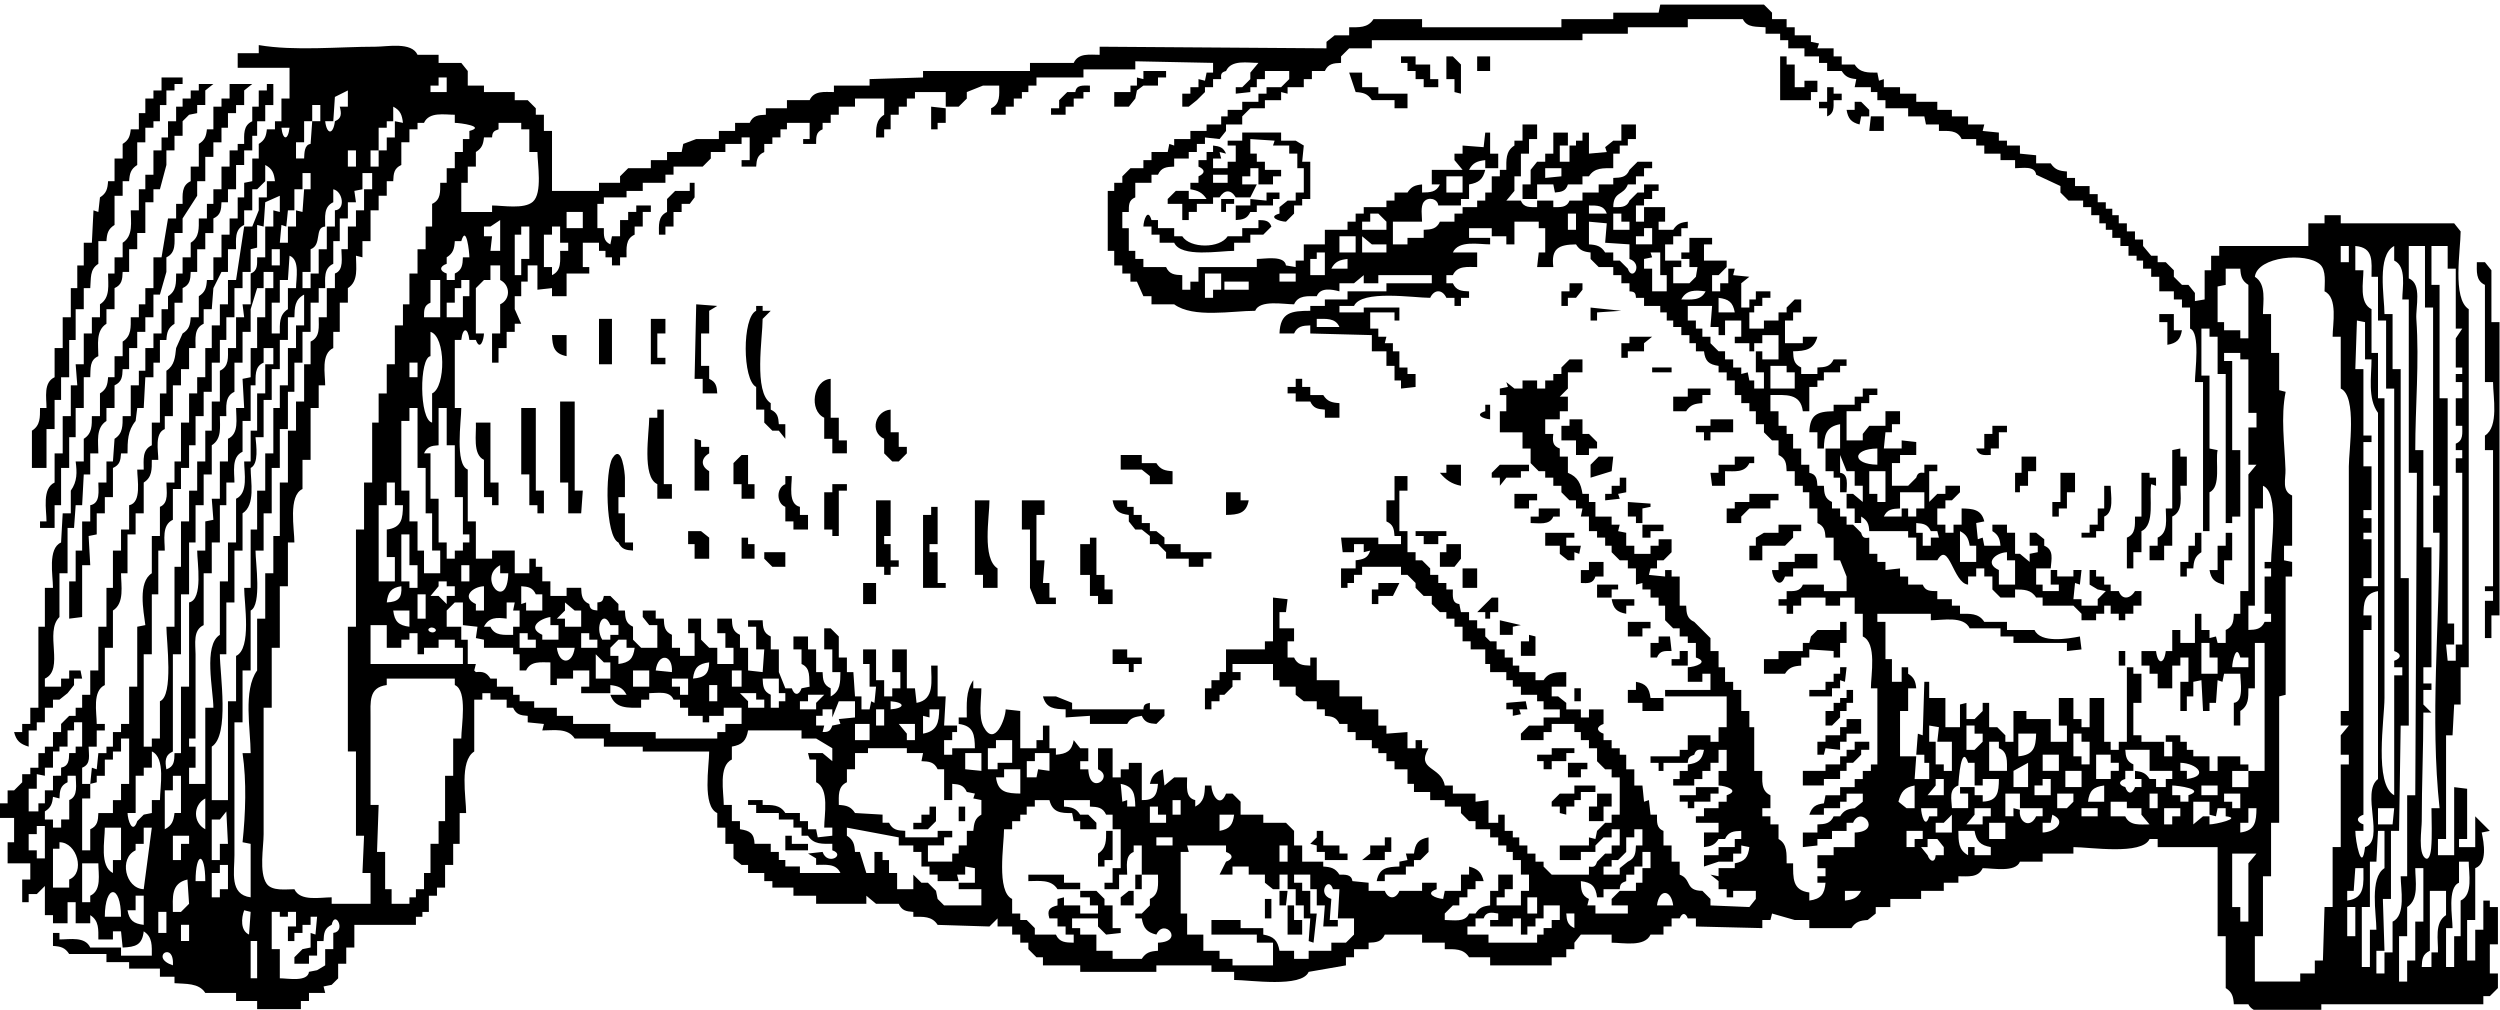 <?xml version="1.0" encoding="utf-8"?>
<svg xmlns="http://www.w3.org/2000/svg" xmlns:svg="http://www.w3.org/2000/svg" version="1.1" xml:space="preserve" viewBox="0 0 416.938 168.408">
	<title>Uncopyright</title>
	<defs />
	<g style="display:inline">
		<path xmlns="" d="M 276.887,0.763 276.617,2.114 h -7.566 v 1.081 h -8.647 v 1.351 h -23.238 v -1.351 h -8.106 c -0.941,1.499 -2.441,1.347 -4.053,1.351 v 1.351 h -2.432 l -1.351,1.081 v 1.081 l -37.83,-0.27 v 1.351 c -1.617,7.09e-4 -3.545,-0.355 -4.323,1.351 h -7.296 v 1.351 H 153.94 v 1.081 l -8.917,0.27 v 1.081 h -5.945 v 1.081 c -1.567,0.002 -3.306,-0.287 -4.053,1.351 h -3.783 v 1.351 h -3.513 v 1.081 c -1.267,0.047 -2.143,0.121 -2.702,1.351 h -2.432 v 1.351 h -2.702 v 1.351 h -3.783 l -2.162,0.811 -0.27,1.351 h -2.432 v 1.351 h -2.702 v 1.351 h -3.783 l -1.351,1.351 v 1.081 h -3.513 v 1.351 h -7.836 V 21.84 h -1.351 v -2.702 h -1.351 v -1.081 l -1.351,-1.351 h -2.162 V 15.355 H 80.713 V 14.274 H 78.011 V 11.842 L 76.93,10.491 H 73.147 V 9.14 h -3.513 c -1.002,-2.195 -5.005,-1.351 -7.026,-1.351 -6.15,-3.3e-5 -13.428,0.756 -19.455,-0.27 v 1.351 h -3.513 v 2.432 h 8.647 v 5.134 h -1.351 v 3.783 h -1.081 v 1.351 h -1.351 c -0.12,1.158 -0.343,1.806 -1.351,2.432 v 2.432 h -1.081 v 3.783 l -1.351,0.27 v 2.432 h -1.081 v 3.513 h -1.351 v 2.702 h -1.351 v 3.783 h -1.351 v 3.783 H 34.506 c -0.079,1.248 -0.257,2.019 -1.351,2.702 v 3.513 h -1.351 c -0.079,1.248 -0.257,2.019 -1.351,2.702 l -1.081,2.432 c -0.172,1.533 -0.254,2.877 -1.621,3.783 v 3.783 H 26.67 v 4.864 h -1.351 v 3.783 c -1.638,0.747 -1.349,2.486 -1.351,4.053 h -1.081 c 0,1.651 0.779,5.521 -1.351,5.945 v 4.053 h -1.351 v 3.513 H 18.834 v 6.215 h -1.081 v 6.485 h -1.351 v 7.296 h -1.351 v 4.053 h -1.351 v 2.162 h -1.081 v 1.351 h -1.081 l -1.351,1.351 v 1.351 H 8.836 v 2.432 h -1.351 v 1.081 h -1.081 v 2.432 h -1.351 v 1.081 h -1.351 v 1.351 l -1.351,1.351 h -1.081 v 2.162 h -1.351 v 2.432 H 2.351 v 4.053 h -1.081 v 3.513 h 3.783 v 2.702 h -1.351 v 3.783 h 1.081 v -1.351 h 1.351 l 1.351,-1.351 v 4.864 h 1.351 v 1.351 h 2.432 v -3.513 h 1.351 v 3.513 h 2.432 v -1.351 c 1.499,0.941 1.347,2.441 1.351,4.053 h 2.432 v -1.351 h 1.351 l 0.27,2.702 c 2.139,-0.107 3.248,-0.388 3.513,-2.702 1.499,0.941 1.347,2.441 1.351,4.053 h -5.134 v -1.351 h -5.134 c -0.86,-1.885 -3.379,-1.351 -5.134,-1.351 v -1.081 h -1.081 v 2.162 c 1.248,0.079 2.019,0.257 2.702,1.351 h 6.215 v 1.351 h 3.783 v 1.081 h 5.134 v 1.351 h 2.432 v 1.081 c 1.812,0.144 4.069,-0.077 5.134,1.621 h 5.134 v 1.351 h 3.513 v 1.351 H 50.179 v -1.351 h 1.351 v -1.351 h 2.702 l -0.27,-1.081 1.351,-0.27 1.081,-1.081 v -2.432 h 1.351 v -2.702 h 1.351 v -3.783 h 10.268 v -1.351 h 1.081 v -0.811 h 1.081 v -2.702 h 1.351 v -1.351 h 1.351 v -3.783 H 75.579 v -3.513 h 1.081 v -5.134 h 1.081 c 0,-2.645 -1.164,-8.69 1.351,-10.268 v -8.647 h 1.351 v -1.081 h 1.351 v 1.081 h 2.702 v 1.351 h 1.081 c 0.516,1.137 1.24,1.274 2.432,1.351 v 1.081 l 2.702,0.27 -0.27,1.081 c 1.895,3e-5 4.263,-0.468 5.404,1.351 h 4.864 v 1.351 h 6.485 v 0.811 h 11.079 c 0,2.424 -1.194,9.106 1.351,10.268 v 2.432 h 1.351 v 2.702 h 1.351 v 2.432 l 1.351,1.081 h 1.081 v 1.351 h 2.702 v 1.351 h 1.351 v 1.081 h 3.513 v 1.351 h 3.783 v 1.351 h 8.377 v -1.351 l 1.621,1.351 h 3.783 c 0.516,1.137 1.24,1.274 2.432,1.351 v 0.811 c 1.613,0.004 3.113,-0.148 4.053,1.351 l 8.647,0.27 1.351,-1.351 v 1.351 h 2.432 v 1.351 h 1.351 v 1.351 h 1.351 v 1.081 l 1.351,1.351 h 1.081 v 1.351 h 6.215 v 1.081 h 12.7 v -1.081 h 9.187 v 1.081 h 3.783 v 1.351 c 2.602,0 11.285,1.352 12.43,-1.351 l 6.215,-1.081 v -1.351 h 1.351 v -1.351 h 2.432 v -1.081 c 1.267,-0.047 2.143,-0.121 2.702,-1.351 h 6.215 v 1.351 h 3.783 v 1.081 c 1.613,0.004 3.113,-0.148 4.053,1.351 h 3.513 v 1.351 h 10.268 v -1.351 h 2.432 v -1.351 h 1.351 v -1.081 l 1.081,-1.351 h 5.134 v 1.351 c 1.955,0 5.518,0.767 6.485,-1.351 h 2.162 v -1.351 h 1.351 v -1.351 h 1.351 c 0.392,-0.964 0.986,-0.993 1.351,0 h 1.351 v 1.351 l 11.079,0.27 v -1.351 h 1.351 l 0.27,-1.081 3.783,1.081 h 2.432 v 1.351 h 7.026 c 0.707,-1.075 1.45,-1.271 2.702,-1.351 l 1.351,-1.081 v -1.081 h 2.432 v -1.351 h 5.134 v -1.351 h 3.783 v -1.351 h 2.432 v -1.081 c 1.567,-0.002 3.306,0.287 4.053,-1.351 1.685,0 5.483,0.767 6.215,-1.081 h 3.783 v -1.351 h 5.134 v -1.081 c 2.697,0 11.447,1.394 12.7,-1.351 h 1.351 v 1.351 h 9.998 v 14.862 h 1.351 v 8.647 c 1.094,0.683 1.272,1.454 1.351,2.702 h 2.432 c 1.233,2.757 9.498,1.289 12.16,1.351 v -1.351 h 27.021 v -1.351 h 1.081 l 1.351,-1.351 v -2.432 h -1.351 v -4.864 h 1.351 v -6.215 h -1.351 v -1.081 h -1.081 v 4.864 h -1.351 v 5.134 h -1.351 v -6.755 h 1.351 v -8.647 c 2.066,-0.772 1.452,-4.202 1.081,-5.945 l 1.351,-0.27 -1.351,-1.351 -1.081,-1.081 v 5.134 h -2.702 v -1.351 h 1.351 v -8.377 l -2.162,-0.27 v 11.349 h -2.702 v -2.702 h 1.351 v -17.294 h 1.081 l 0.27,-5.134 h 1.081 v -6.215 h 1.351 V 51.563 c -2.786,-1.747 -1.351,-9.97 -1.351,-12.97 l -1.081,-1.351 h -18.915 v -1.351 h -2.702 v 1.351 h -2.702 v 3.783 h -14.862 v 1.621 h -1.351 v 2.432 h -1.081 v 4.864 l -1.621,0.27 v -1.351 l -1.081,-1.351 h -1.081 l -1.351,-1.351 v -1.081 l -1.351,-1.351 h -1.351 v -1.081 h -1.081 l -1.351,-1.621 v -1.081 h -1.351 v -1.351 h -1.351 v -1.351 h -1.351 v -1.351 h -1.081 v -1.081 h -1.081 v -1.081 h -1.351 v -1.351 h -1.351 v -1.351 h -2.432 V 29.676 h -1.351 v -1.081 c -1.252,-0.08 -1.995,-0.276 -2.702,-1.351 h -2.432 v -1.351 l -2.702,-0.27 v -1.351 h -2.162 v -0.811 h -1.351 v -1.351 l -2.702,-0.27 0.27,-1.081 h -2.702 v -1.351 h -2.702 v -1.081 h -2.432 V 16.976 h -3.513 v -1.351 h -2.702 v -1.081 h -2.702 v -1.351 l -0.811,0.27 -0.27,-1.351 c -1.548,-0.008 -2.89,0.073 -3.783,-1.351 h -2.162 V 9.41 h -1.351 v -1.351 h -2.702 l 0.27,-0.811 -1.351,-0.27 v -1.081 h -2.702 v -1.351 h -1.351 v -1.351 h -2.432 v -1.081 l -1.351,-1.351 h -17.294 m 13.781,2.432 c 0.703,1.476 2.339,1.222 3.783,1.351 v 1.081 h 2.432 v 1.081 h 1.351 v 1.351 h 2.702 v 1.351 h 2.432 v 1.081 h 1.351 v 1.351 h 2.432 c 0.626,1.008 1.274,1.231 2.432,1.351 l -0.27,1.351 h 2.702 v 0.811 h 1.081 v 1.351 h 1.351 v 1.351 h 3.783 v 1.351 h 2.702 l 0.27,1.351 h 2.162 v 1.081 c 1.515,0.004 3.069,-0.214 3.783,1.351 h 2.432 v 1.081 h 1.351 v 1.351 h 2.702 v 1.081 h 2.432 v 1.351 c 1.206,0 3.322,-0.466 3.513,1.081 l 4.053,1.891 v 1.081 l 1.351,1.351 h 2.432 v 1.081 h 1.351 v 1.351 h 1.351 v 1.351 h 1.081 v 1.081 h 1.081 v 1.351 h 1.351 v 1.351 h 1.351 v 1.621 h 1.351 V 43.457 h 1.081 v 1.351 h 1.351 v 1.351 h 1.351 v 2.432 h 2.432 v 1.351 h 1.351 v 1.351 h 1.351 v 3.513 c 1.748,0.586 0.811,7.109 0.811,8.917 h 1.351 v 24.86 h 1.081 v -6.485 c 1.983,-0.879 0.945,-5.132 1.351,-7.026 l -1.351,-0.27 v -12.16 h -1.351 v -7.836 h 1.351 V 56.157 h 1.351 v 6.215 h 1.351 v 24.86 h 1.081 v -1.081 h 1.351 v -11.079 h -1.351 v -14.862 h -1.351 v -1.351 h 2.702 v 1.081 h 1.351 v 8.917 h 1.351 v 2.432 h -1.351 v 6.215 h 1.351 l -1.351,1.621 v 19.455 h -1.351 v 3.783 h -1.081 c -0.047,1.267 -0.121,2.143 -1.351,2.702 v 2.162 h -1.351 l -0.27,-1.081 -1.081,0.27 v -1.351 h -1.351 v -2.702 h -1.081 v 4.864 h -2.432 v -2.162 h -1.351 v 3.513 h -1.081 c -0.267,2.28 -1.355,2.28 -1.621,0 h -2.432 v 2.432 h 1.351 v 1.351 h 1.351 v 2.432 h 2.432 v -3.783 h 1.351 v -1.351 h 1.351 v 4.053 h -1.351 v 4.864 h 1.081 v -2.432 h 1.081 v -2.432 l 1.351,-0.27 0.27,5.134 h 1.081 v -1.351 h 1.081 l 0.27,-3.783 0.811,0.27 0.27,-1.351 h 2.702 c 0,1.346 0.662,4.649 -1.081,4.864 v 3.783 h 1.081 v -2.432 c 1.424,-0.893 1.343,-2.235 1.351,-3.783 h 1.081 v -7.566 h 1.621 v 21.347 h -2.702 v 2.702 h -2.702 v -2.702 h 2.702 v -1.081 h -1.351 v -1.351 h -3.783 v 2.432 h -1.351 v -2.432 h -2.702 v -1.081 h -1.081 v -1.351 h -1.081 v -1.081 h -2.432 v 1.081 h 1.081 v 2.432 h -1.351 v -2.432 h -3.783 v -1.081 h -1.351 v -5.404 h 1.351 v -4.864 h -1.351 v -1.081 h -1.081 v 12.43 h -1.351 v 1.351 h -1.351 v -1.351 h -1.081 v -7.296 h -2.432 v 4.864 h -1.351 v -1.351 h -1.351 v -3.513 h -2.432 v 4.594 h 1.351 v 2.702 h -2.702 v -3.783 h -4.053 v -1.351 h -2.162 v 5.134 h -1.351 v -1.081 l -1.351,-1.351 h -1.351 v -4.053 h -1.081 v 1.351 l -1.351,1.351 h -1.351 v -2.702 l -1.081,0.27 v 3.783 h -2.432 v -4.864 h -2.702 v -2.702 h -0.811 l -0.27,8.917 -0.811,-0.27 -0.27,3.513 h 1.351 v 1.351 h 0.811 v 2.702 h -2.432 l 0.27,-3.783 h -2.702 v -7.566 h 1.351 v -3.783 h 1.351 c -0.12,-1.158 -0.344,-1.806 -1.351,-2.432 v -1.081 h -1.081 v 2.432 h -1.621 v -3.783 h -1.081 v -6.215 h -1.351 v -1.351 h 8.917 v 1.081 c 1.955,0 5.518,-0.767 6.485,1.351 h 5.134 v 1.351 h 2.162 v 1.081 h 8.917 v 1.351 l 2.432,-0.27 -0.27,-2.162 c -2.016,0.391 -6.542,1.162 -7.566,-1.081 h -4.594 v -1.351 h -3.783 c -0.941,-1.499 -2.441,-1.347 -4.053,-1.351 v -1.351 h -1.351 v -1.081 h -2.432 v -1.351 c -1.116,-0.01 -1.983,0.053 -2.432,-1.081 h -2.432 v -1.351 h -1.351 v -1.351 l -2.432,0.27 v -1.351 h -1.351 v -1.351 h -1.351 v -2.702 c -0.836,0.141 -1.119,0.022 -1.351,-0.811 l -1.351,-1.351 h -1.081 v -1.351 h -1.081 v -1.351 h -1.351 v -1.081 c -1.23,-0.56 -1.304,-1.435 -1.351,-2.702 h -1.081 c -0.065,-1.105 -0.159,-1.925 -1.351,-2.162 v -1.351 h -1.351 v -2.702 h -1.351 v -2.432 h -1.081 v -1.351 h -1.351 v -2.432 h -1.351 v -2.702 c 2.536,0.002 5.022,-0.359 5.404,2.702 h 1.081 v -4.053 h 1.351 v -1.081 h 1.081 v -1.351 h 2.702 v -1.081 h 1.081 v -1.081 h -2.162 c -0.56,1.23 -1.435,1.304 -2.702,1.351 v 1.081 h -2.702 v -1.081 c -1.23,-0.56 -1.304,-1.435 -1.351,-2.702 2.076,-0.049 3.462,-0.253 4.053,-2.432 h -2.432 v 1.081 h -2.972 v -3.783 h 1.351 v -1.351 h 1.351 v -2.162 h -1.081 l -1.351,1.351 v 0.811 h -1.351 v 1.351 h -2.432 v 1.351 h -2.432 v -2.702 h 0.811 v -1.081 h 1.351 v -1.351 h 1.351 v -1.081 h -2.432 v 1.351 h -1.081 v 1.351 h -1.351 v -4.053 l 1.351,-1.081 -2.702,-0.27 0.27,-1.081 h -1.081 v 2.432 h -1.351 v 1.351 h -1.351 v -2.702 h 1.081 l 1.351,-1.351 V 43.457 h -3.783 v -2.702 h 1.351 v -1.081 h -3.783 v 2.432 h -1.351 v 1.081 h 1.351 v 1.351 h 1.351 l -0.27,1.621 -1.081,1.081 h -2.702 v -2.702 h 1.351 V 43.457 h -2.702 v -2.702 h 1.351 v -1.351 h 1.351 v -1.351 h 1.081 v -1.081 c -1.158,0.12 -1.806,0.344 -2.432,1.351 H 276.617 v -1.351 h 1.081 v -2.432 h -3.513 v 2.432 h -1.351 v -2.702 h 1.351 v -1.081 h 1.351 v -1.351 h 1.081 v -1.081 h -2.432 v 1.351 h -1.081 l -1.351,1.351 c -0.483,1.219 -1.529,1.078 -2.702,1.081 0.017,-2.697 1.725,-1.865 2.432,-3.783 h 1.351 v -1.351 h 1.351 v -1.351 h 1.351 v -1.081 h -2.432 l -1.351,1.351 c -0.517,1.277 -1.432,1.298 -2.702,1.351 v 1.081 h -2.432 v 1.351 H 263.917 v 1.351 h -2.162 c -0.483,1.218 -1.529,1.078 -2.702,1.081 v -1.081 h -2.702 v 1.081 c -1.174,-0.003 -2.219,0.138 -2.702,-1.081 H 251.217 l 1.351,-1.621 v -2.432 h 1.081 v -3.783 h 1.351 v -2.432 h 1.351 v -2.432 h -2.432 v 2.702 h -1.351 v 0.811 c -1.499,0.941 -1.347,2.441 -1.351,4.053 h -1.081 v 1.081 h -1.351 v 2.702 h -1.081 v 1.351 h -1.351 v 1.081 h -2.432 v 1.081 h -1.351 v 1.351 h -2.432 c -0.56,1.23 -1.435,1.304 -2.702,1.351 v 1.351 h -2.702 v 1.081 h -2.432 v -3.783 h 4.864 c 0,-0.917 -0.303,-2.558 0.311,-3.319 0.744,-0.923 2.326,-0.476 2.391,0.617 h 3.783 v -1.081 h 1.351 v -2.432 c 1.608,-0.276 2.312,-0.83 2.702,-2.432 h -2.702 c 0.626,-1.208 1.389,-1.465 2.702,-1.621 v 1.351 h 2.162 v -2.432 h -1.351 v -3.513 h -0.811 l -0.27,2.432 -3.513,-0.27 v 1.351 h -1.351 v 1.081 l 1.351,1.621 h -5.134 v 2.432 h 1.351 c -0.601,1.319 -1.636,1.323 -2.972,1.351 v -1.351 c -1.158,0.12 -1.806,0.343 -2.432,1.351 h -2.162 v 1.351 h -1.351 v 1.081 h -3.783 v 1.081 h -1.351 v 1.351 h -1.351 v 1.351 h -3.783 v 2.432 H 217.44 V 43.457 h -1.351 v 1.081 l -1.621,-0.27 c -0.238,-1.729 -3.544,-1.081 -4.864,-1.081 v 1.351 h -9.728 v 2.432 h -1.351 v 1.351 h -1.351 v -2.432 c -1.267,-0.047 -2.143,-0.121 -2.702,-1.351 h -3.783 v -1.351 h -1.351 v -1.351 h -1.081 v -3.783 h -1.081 v -2.702 h 1.081 c 0.01,-1.116 -0.053,-1.983 1.081,-2.432 v -2.432 h 2.702 v -1.351 h 1.081 c 0.56,-1.23 1.435,-1.304 2.702,-1.351 v -1.351 h 2.432 v -1.081 h 1.351 v -1.351 h 1.351 v -1.081 l 2.432,0.27 1.081,-1.351 v -1.081 h 2.702 v -1.351 l 1.351,-1.351 h 2.432 v -1.351 h 2.702 v -1.351 l 1.081,0.27 v -1.081 h 2.702 v -1.351 h 1.351 v -1.351 h 2.162 c 0.56,-1.23 1.435,-1.304 2.702,-1.351 V 9.41 l 1.351,-1.351 h 3.783 V 6.708 H 263.917 v -1.081 h 7.566 v -1.081 h 9.998 v -1.351 h 9.187 m -57.015,6.215 v 1.081 h 1.081 v 1.351 h 1.351 v 1.351 h 1.351 v 1.351 h 2.432 V 13.193 H 238.517 v -2.432 h -2.432 V 9.41 h -2.432 m 7.566,0 v 3.783 h 1.351 v 2.162 l 1.081,0.27 v -4.864 l -1.351,-1.351 h -1.081 m 5.134,0 v 2.432 h 2.162 V 9.41 h -2.162 m 50.53,0 v 7.296 h 5.134 v -1.351 h 1.081 v -1.891 h -2.162 v 1.081 h -1.621 v -3.783 h -1.351 V 9.41 h -1.081 m -94.574,1.081 v 1.621 h -1.081 l -0.27,1.351 -1.081,-0.27 v 1.351 h -1.351 v 1.081 h -1.351 v 2.162 h 1.081 l 1.351,-1.081 1.351,-1.351 v -0.811 h 1.351 v -1.351 h 1.351 c -0.076,-0.832 -0.008,-1.12 0.811,-1.351 0.884,-1.938 3.607,-1.351 5.404,-1.351 l -1.351,1.621 v 1.081 l -1.351,1.351 h -1.081 v 1.081 l 2.432,-0.27 v -0.811 h 1.081 v -1.351 h 1.351 v -1.351 h 4.053 v 1.351 l -1.351,1.351 h -2.432 v 1.081 h -1.351 v 1.351 h -2.702 v 1.351 h -2.432 v 1.081 h -1.081 v 1.351 h -2.432 v 1.081 h -2.702 v 1.351 h -2.702 v 1.081 l -0.811,-0.27 -0.27,1.351 h -2.702 v 1.351 h -1.351 v 1.351 h -2.162 l -1.351,1.351 v 1.081 h -1.351 v 1.351 h -1.081 v 9.998 h 1.081 v 2.432 h 1.351 v 1.351 h 1.351 v 1.351 h 1.081 l 1.081,2.432 h 1.351 v 1.351 h 3.783 c 3.2,2.344 9.695,1.081 13.511,1.081 0.743,-1.876 4.769,-1.081 6.485,-1.081 0.714,-1.565 2.268,-1.347 3.783,-1.351 0.594,-1.498 2.467,-1.169 3.783,-0.811 v -1.351 h 2.432 l 1.621,-1.351 v 1.351 h 2.432 v -1.351 h 8.917 v 1.351 h -7.566 v 1.351 h -6.485 v 1.351 h -3.783 v 1.081 h -2.432 v 0.811 c -3.172,0.01 -5.003,0.239 -5.134,3.783 h 2.432 c 0.56,-1.23 1.435,-1.304 2.702,-1.351 v 1.351 l 10.268,0.27 v 2.702 h 2.432 v 2.432 h 1.351 v 2.432 h 1.081 v 1.351 l 2.432,-0.27 v -2.162 h -1.351 v -1.081 h -1.351 v -2.702 h -1.081 v -1.351 h -1.351 l 0.27,-1.081 h -1.351 v -1.351 h -1.351 v -2.702 h 4.053 v 1.351 h 0.811 V 51.293 h -5.945 v 0.811 h -4.053 v -1.081 h 2.432 c 1.253,-2.745 10.003,-1.351 12.7,-1.351 0.664,-1.455 2.038,-1.455 2.702,0 h 1.351 v 1.351 h 1.081 v -1.351 h 1.351 v -1.081 c -1.267,-0.047 -2.143,-0.121 -2.702,-1.351 h -1.081 v -1.351 h 1.081 c 0.747,-1.638 2.486,-1.349 4.053,-1.351 v -2.432 h -4.053 c 0.948,-2.077 4.298,-1.351 6.215,-1.351 v -1.081 h -3.513 v -1.621 h 3.783 v 1.351 h 2.432 v 1.351 h 1.351 v -3.783 h 4.053 v 1.081 h 1.081 v 4.053 h -1.081 l -0.27,2.432 h 2.702 c -0.383,-3.103 0.861,-3.741 3.783,-3.783 0.626,1.008 1.274,1.231 2.432,1.351 v 1.081 l 1.351,1.351 h 2.432 v 1.351 h 1.351 v 1.351 h 1.351 v 1.351 c 0.85,0.045 1.036,0.231 1.081,1.081 h 1.351 v 1.351 h 2.702 v 1.081 h 1.081 v 1.351 h 1.081 v 1.081 h 1.351 v 1.351 h 1.351 v 1.351 h 1.081 v 1.351 h 1.351 c 0.192,1.656 0.798,2.188 2.432,2.432 v 1.081 h 1.351 v 1.351 h 1.351 v 2.432 h 1.081 v 1.351 h 1.351 v 1.351 h 1.081 v 2.162 h 1.351 v 1.351 l 1.351,1.351 h 1.081 v 2.432 c 1.23,0.56 1.304,1.435 1.351,2.702 h 1.351 v 2.432 h 1.351 v 1.081 h 1.081 v 2.702 h 1.351 v 2.432 c 1.137,0.516 1.274,1.24 1.351,2.432 h 1.351 v 3.783 h 1.081 l 1.081,2.702 v 2.432 h -3.783 v -1.081 h -3.513 c -0.483,1.218 -1.529,1.078 -2.702,1.081 v 1.351 h -1.351 v 1.081 h 1.351 v 1.351 h 1.081 v -1.351 h 1.351 v -1.351 h 4.053 v 1.351 h 2.432 v -1.351 h 2.432 v 2.702 h 1.351 v 3.783 c 2.388,1.09 1.351,6.414 1.351,8.647 h 1.081 v 12.7 h -1.081 v 1.081 h -1.351 v 1.351 h -1.351 v 1.351 h -2.432 v 1.351 h -2.432 l -0.27,1.351 c -1.379,0.158 -1.975,0.57 -2.432,1.891 h 2.432 v -1.081 h 2.702 v -1.081 h 1.081 v -1.351 h 2.702 v 1.351 l -1.351,1.081 c -1.158,0.12 -1.806,0.344 -2.432,1.351 h -1.081 c -0.56,1.23 -1.435,1.304 -2.702,1.351 v 1.351 h -2.432 v 2.432 l 2.432,-0.27 v -1.081 h 2.432 v -1.351 h 2.432 v -1.351 h 1.081 c 1.309,-3.025 4.985,1.477 0.27,1.621 v 2.432 h -3.513 v 1.351 h -2.702 v 2.162 h 1.351 v 1.351 h -1.351 v 1.081 h 1.351 c -0.164,1.928 -0.767,2.701 -2.702,2.972 v -1.351 c -2.853,-0.357 -2.695,-2.426 -2.702,-4.864 h -1.081 c -0.023,-1.555 0.157,-3.208 -1.351,-4.053 v -2.432 h -1.351 v -1.351 h -1.351 v -1.351 h 1.351 v -2.162 c -1.638,-0.747 -1.349,-2.486 -1.351,-4.053 h -1.351 v -7.296 h -0.811 v -2.702 h -1.351 v -3.513 h -1.351 v -1.351 h -1.351 v -2.432 h -1.081 v -2.702 h -1.351 v -2.162 l -1.351,-1.351 -1.351,-1.351 c -1.23,-0.56 -1.304,-1.435 -1.351,-2.702 h -1.081 v -4.864 h -1.351 v -1.081 h -1.081 v 1.081 l -2.702,-0.27 0.27,-1.081 h 1.081 v -1.351 h 1.081 l 1.351,-1.351 v -2.162 h -2.162 v 1.081 h -1.351 v 1.351 h -2.702 v -1.351 h -1.351 v -2.162 l -1.351,-0.27 0.27,-1.081 h -1.351 v -1.351 h -2.702 v -2.432 h -1.081 v -1.351 H 263.917 c -0.247,-1.708 -0.784,-2.84 -2.432,-3.513 v -2.702 h -1.351 v -1.351 c -1.219,-0.434 -1.224,-1.247 -1.081,-2.432 h -1.351 v -2.432 h 2.432 v -1.351 h 1.351 v -2.432 h -1.351 l 1.351,-1.351 v -2.702 h 2.432 v -2.162 h -2.162 l -1.351,1.351 v 1.081 h -1.351 v 1.081 h -1.351 v 1.351 h -1.351 v -1.351 h -2.432 v 1.351 h -1.351 l -1.351,-1.081 0.27,0.811 -1.351,0.27 v 1.081 h 1.081 v 2.702 h -1.081 v 3.513 h 3.783 v 2.702 h 1.351 v 2.432 l 1.351,1.351 h 1.081 v 1.081 h 1.351 v 1.351 h 1.351 v 1.081 l 1.351,1.351 h 1.081 v 1.351 h 1.081 l -0.27,1.351 h 1.351 v 2.432 h 1.351 v 1.081 h 1.351 v 1.351 h 1.081 v 1.081 l 1.351,1.351 h 1.351 v 1.351 h 1.351 v 2.702 l 1.081,-0.27 v 1.081 h 1.351 v 1.351 h 1.351 v 1.351 h 1.081 v 2.432 l 1.351,1.351 h 1.081 v 1.351 h 1.351 v 1.081 h 1.351 v 2.432 c 2.319,0.782 -0.168,1.602 -1.351,1.621 v 2.432 h 2.432 v -1.351 h 1.351 v 2.702 h -7.566 v 1.081 h 10.268 v 5.134 h -1.351 v 2.432 h -1.351 v -1.081 h -3.783 v 2.432 h -1.351 v 1.081 h -4.864 v 1.081 h 1.351 v 1.351 h 0.811 v -1.351 h 4.053 c 0.044,-0.868 0.261,-1.079 1.081,-1.351 0.261,-0.92 0.721,-0.907 1.621,-0.811 -0.305,1.702 -1.013,2.223 -2.702,2.432 v 1.081 h -1.351 v 1.351 h -1.081 v 1.081 h 3.513 v -1.081 h 1.351 v -1.351 h 1.351 v -1.351 h 1.351 v -2.162 h 1.351 v 3.513 h -1.351 v 2.432 c 1.183,0.019 3.67,0.839 1.351,1.621 v 1.081 h -1.351 v 1.081 h -2.432 v 1.351 h -1.351 v 1.081 h 3.783 v 1.621 h -2.432 v 2.432 c 1.158,-0.12 1.806,-0.343 2.432,-1.351 h 1.081 c 0.56,-1.23 1.435,-1.304 2.702,-1.351 v 1.351 H 289.317 v 1.351 h -2.702 v 1.351 h -2.432 v 1.891 l 2.432,-0.811 h 2.432 v -1.351 h 1.351 v -1.351 l 1.351,0.27 c -0.209,1.689 -0.73,2.397 -2.432,2.702 v 0.811 h -2.702 v 1.351 l -1.351,-0.27 1.351,1.081 v 1.351 h 1.351 v 1.351 h 1.081 v -1.081 h 3.783 v 1.351 l -1.081,1.351 -6.485,-0.27 v -1.081 l -1.351,-1.351 c -2.963,-0.018 -1.723,-1.955 -3.783,-2.702 v -2.162 h -1.351 v -2.702 h -1.351 v -2.432 c -1.218,-0.483 -1.078,-1.529 -1.081,-2.702 h -1.081 l -0.27,-2.432 -0.811,0.27 -0.27,-2.702 h -1.351 v -2.702 h -1.351 v -2.432 h -1.081 v -1.081 h -1.351 v -1.351 h -1.351 v -1.081 c -1.23,-0.415 -1.23,-1.206 0,-1.621 v -2.432 h -2.432 v 1.351 h -1.351 v -1.351 h -2.432 v -1.081 l -1.351,-1.081 h -1.081 v -1.621 h 2.432 v -2.432 c -1.548,0.008 -2.89,-0.073 -3.783,1.351 h -1.351 v -1.351 h -2.702 v -1.081 h -1.081 v -1.351 h -1.351 v -1.351 h -1.351 v -1.351 h -1.081 l -0.811,-0.811 v -1.351 h -1.351 v -1.351 h -1.351 v -1.351 h -1.351 l -0.27,-1.351 c -1.28,-0.158 -1.078,-1.36 -1.081,-2.432 h -1.081 v -1.081 h -1.351 v -1.351 H 238.517 v -1.081 l -1.351,-1.351 h -1.081 v -1.351 h -1.351 v -3.513 h -1.351 v -6.755 h 1.351 v -2.432 h -2.162 v 4.053 h -1.351 v 3.513 c 1.137,0.516 1.274,1.24 1.351,2.432 h 1.081 v 1.351 h -3.783 v -1.081 h -6.215 l 0.27,2.432 h 1.891 v -1.351 h 1.621 v 1.351 l 1.081,-0.27 c -0.399,1.274 -1.175,1.471 -2.432,1.621 v 1.351 h -2.432 v 3.243 h 1.081 v -0.811 h 1.081 v -1.351 h 1.351 v -1.351 h 6.485 v 1.351 h 1.081 l 1.351,1.351 v 0.811 l 1.351,1.351 h 1.351 v 1.351 l 1.351,1.351 h 1.081 v 1.081 h 1.351 v 1.351 h 1.351 v 2.432 h 1.351 v 1.351 h 2.432 v 2.432 h 0.811 v 1.351 h 2.702 v 1.351 h 1.081 v 1.081 h 1.351 v 1.351 h 2.702 v 1.081 h 1.081 v 1.351 h 2.702 v 1.351 h -2.702 v 1.351 h -2.432 l -1.351,1.351 v 1.081 h 3.783 v -1.351 h 1.351 v -1.351 h 3.783 v 1.351 h 1.081 v 1.351 h 1.351 v 1.351 h 1.351 v 2.162 l 1.351,1.351 h 1.081 v 1.351 h 1.351 v 6.215 h -1.351 v 1.351 h -1.081 l -1.351,1.351 -0.27,1.351 -1.081,-0.27 v 1.351 h -4.864 v 2.432 h 3.513 v -1.351 h 2.432 v -1.081 l 1.351,-1.351 h 1.351 v -1.351 h 1.351 v 2.702 h -1.351 v 1.351 h -1.081 l -1.351,1.351 c -0.27,0.82 -0.503,0.944 -1.351,0.811 v 1.351 h -6.215 l -1.351,-1.351 v -0.811 h -1.351 v -1.351 h -1.351 v -1.351 h -1.351 v -1.351 h -1.081 v -1.081 h -1.351 v -2.702 h -1.081 v 1.351 h -1.621 v -3.783 l -2.162,0.27 v -1.351 h -3.783 v -1.351 h -1.351 c -0.57,-3.274 -4.855,-2.486 -2.702,-6.215 h -1.081 v -1.351 h -1.081 v 1.351 h -1.351 v -2.702 l -3.513,0.27 v -1.351 h -1.351 v -2.702 h -2.702 v -2.162 h -3.783 v -2.702 h -3.783 v -3.783 h -1.081 v 1.351 c -1.267,-0.047 -2.143,-0.121 -2.702,-1.351 h -1.081 v -2.702 h 1.081 v -2.162 h -2.432 v -2.702 h 1.081 l 0.27,-2.162 -2.432,-0.27 v 7.296 h -1.351 v 1.351 h -6.485 v 3.783 h -1.081 v 1.351 h -1.351 v 1.351 h -1.081 v 3.513 h 1.081 v -1.351 h 1.351 v -1.081 h 0.811 l 1.351,-1.351 v -1.081 h 1.351 v -1.351 h -1.351 v -1.351 h 6.755 v 2.702 h 1.081 v 1.081 h 2.702 v 1.351 l 1.351,1.081 h 2.162 v 1.351 h 1.351 v 1.081 c 1.191,0.077 1.916,0.214 2.432,1.351 h 1.351 v 1.351 h 1.351 v 1.351 h 2.702 v 1.351 h 1.081 v 0.811 h 1.351 v 1.351 h 1.351 v 1.351 h 2.162 v 2.432 h 1.081 v 1.351 h 2.702 v 1.351 h 2.432 v 1.081 h 2.702 v 1.081 l 1.351,1.351 h 1.081 v 1.351 h 2.432 v 1.351 h 1.351 v 1.351 h 1.351 v 1.081 h 1.081 v 1.351 h 1.351 v 2.432 h 1.351 v 2.702 h -1.351 v 2.432 h -4.053 v -1.351 h 1.351 v -1.351 h 1.351 v -2.432 h -2.432 v 2.702 h -1.351 v 2.432 c -1.158,0.12 -1.806,0.343 -2.432,1.351 h -1.081 c -0.612,1.544 -2.648,1.081 -4.053,1.081 v -1.081 l 1.351,-1.351 h 1.081 v -1.351 h 1.351 v -1.351 h 1.351 v -1.351 h 1.351 c -0.359,-1.477 -0.981,-2.034 -2.432,-2.432 v 1.351 h -1.351 v 2.702 h -2.702 l -0.27,1.351 c -1.199,-0.076 -3.216,-0.913 -1.081,-1.621 v -1.081 h -2.432 v 1.351 h -3.783 c -0.562,1.43 -1.883,1.442 -2.432,0 h -2.702 v -1.351 l -2.702,-0.27 c -0.159,-1.155 -1.168,-1.07 -2.162,-1.081 -0.683,-1.094 -1.454,-1.272 -2.702,-1.351 v -0.811 h -3.513 v -2.702 h -1.351 v -2.432 l -1.351,-1.351 h -3.783 v -1.351 h -3.783 v -2.162 l -1.351,-1.351 h -1.081 c -0.984,2.531 -2.397,0.278 -2.432,-1.351 h -1.081 c -0.056,1.562 -0.142,2.736 -1.621,3.513 v -1.081 c -1.711,-0.4 -1.349,-2.36 -1.351,-3.783 h -2.162 l -1.621,1.351 -0.27,-2.702 c -1.315,0.492 -1.831,1.066 -2.162,2.432 h 1.351 c -0.158,1.938 -0.688,2.748 -2.702,2.702 v -6.215 h -2.162 v 1.081 h -1.351 v 1.351 h -1.351 v -4.864 h -2.432 v 3.513 c 2.797,1.277 -1.449,4.493 -1.621,0 h -1.351 v -1.351 h 1.351 v -2.162 h -1.351 l -1.081,-1.351 c -0.329,1.83 -1.182,2.281 -2.972,2.432 v -1.081 H 175.017 v -3.783 h -1.081 v 2.432 h -1.081 v 1.351 h -2.702 v -6.215 l -2.432,-0.27 c -0.024,1.579 -1.847,6.36 -3.665,2.943 -0.908,-1.706 -0.388,-4.577 -0.388,-6.456 H 162.317 v -1.351 c -1.288,1.861 -1.08,4.042 -1.081,6.215 h -1.351 v 1.081 c 2.498,0.312 2.668,1.791 2.702,4.053 h -3.783 v 1.081 h -1.351 v -2.432 h 1.351 v -1.351 h 0.811 v -1.081 h -2.162 l 0.27,-4.864 h -1.351 v -5.134 h -1.081 c -2.8e-4,2.468 0.648,5.682 -2.432,6.215 l -0.27,-2.432 h -1.351 v -6.485 h -2.432 v 3.783 h 1.351 v 2.702 h -1.351 v 1.351 h -1.351 v -2.702 h -1.351 v -5.134 h -2.162 v 2.432 h 1.081 v 3.783 h 1.081 l -0.27,2.702 -0.54,-0.27 -0.27,1.351 h -1.351 v -2.162 h -1.081 l -0.27,-4.053 h -1.081 v -2.432 h -1.351 v -3.513 l -1.351,-1.351 h -1.081 v 3.513 h 1.351 v 3.783 h 1.351 c -0.025,1.699 0.028,3.186 -1.621,4.053 v -1.351 c -1.23,-0.56 -1.304,-1.435 -1.351,-2.702 h -1.081 v -3.783 h -1.351 v -2.162 h -2.432 v 2.162 h 1.351 v 2.432 c 1.598,0.69 1.198,2.298 1.351,3.783 l -1.351,0.27 c -0.415,1.23 -1.207,1.23 -1.621,0 h -1.081 l -1.081,-2.702 v -3.783 h -1.351 v -2.162 c -1.23,-0.56 -1.304,-1.435 -1.351,-2.702 h -2.432 v 1.081 h 1.351 v 3.783 h 1.351 l -0.27,3.783 -2.432,-0.27 v -3.783 h -1.351 v -2.162 c -1.23,-0.56 -1.304,-1.435 -1.351,-2.702 h -2.432 v 2.432 h 1.351 v 2.432 h 1.351 v 2.702 h -2.702 v -2.702 h -1.351 l -1.351,-1.351 v -3.513 h -2.162 v 2.432 h 1.081 v 3.783 h -2.432 v -1.351 h -1.351 v -2.162 c -1.23,-0.56 -1.304,-1.435 -1.351,-2.702 h -1.351 v -1.351 h -2.162 v 1.081 l 1.081,1.351 h 1.351 v 3.783 h -2.702 l -1.351,-1.351 v -2.162 c -1.23,-0.56 -1.304,-1.435 -1.351,-2.702 h -1.081 v -1.081 l -1.351,-1.351 h -1.081 c -0.162,0.789 -0.266,1.041 -1.081,1.081 v 1.351 c -0.864,-0.094 -1.244,-0.187 -1.351,-1.081 -1.23,-0.56 -1.304,-1.435 -1.351,-2.702 h -2.432 v 1.351 h -2.702 v -2.432 h -1.351 v -2.432 h -1.081 v -1.351 h -1.081 v 2.432 h -2.432 v -3.783 h -3.783 v 1.351 h -2.702 v -6.215 h -1.351 v -8.647 c -2.179,-0.863 -1.081,-8.144 -1.081,-10.268 H 75.849 V 56.697 h 1.081 c 0.24,-2.145 1.111,-2.145 1.351,0 h 1.081 c 0.699,1.895 1.328,-0.033 1.351,-1.081 h -1.351 v -7.566 l 1.351,-1.351 h 1.081 v -2.432 h 1.621 v 2.432 c 1.716,0.826 1.765,3.25 0,4.053 v 4.864 h -1.351 v 4.864 h 1.081 v -2.432 h 1.351 v -2.702 h 1.351 v -1.351 h 1.081 l -1.081,-2.432 v -2.162 h 1.081 v -2.432 h 1.081 v -2.702 h 1.621 v 4.053 l 2.432,-0.27 v 1.351 h 2.432 v -3.783 h 3.783 v -1.081 h -1.081 V 40.484 h 2.702 v 1.351 h 1.081 v 1.081 h 1.081 v 1.351 h 1.351 v -1.351 h 1.081 c 0.004,-1.515 -0.214,-3.069 1.351,-3.783 v -1.351 h 1.351 v -2.432 h 1.351 v -1.081 h -2.432 v 1.081 h -1.351 v 1.351 h -1.351 v 2.702 h -1.351 l -0.27,1.351 c -1.193,-0.548 -1.078,-1.507 -1.081,-2.702 h -1.081 v -4.053 h 1.081 v -1.081 h 3.783 v -1.081 h 2.702 v -1.351 h 3.783 v -1.351 h 1.351 V 27.784 h 4.864 l 1.351,-1.351 v -1.081 h 2.432 v -1.351 h 2.702 v -1.081 h 1.351 v 3.783 h -1.351 v 1.081 h 2.432 c 0.077,-1.191 0.214,-1.916 1.351,-2.432 v -1.351 h 1.351 v -1.081 h 1.351 v -1.351 h 1.081 v -1.081 h 3.783 v 2.702 h -1.081 v 0.811 h 2.162 c 0.01,-1.116 -0.053,-1.983 1.081,-2.432 v -1.081 h 1.351 v -1.351 h 1.351 v -1.351 h 2.702 v -1.351 h 4.864 v 2.702 c -1.424,0.893 -1.343,2.235 -1.351,3.783 h 1.351 v -1.351 h 1.081 v -2.432 h 1.351 v -1.351 h 1.351 v -1.351 h 1.351 v -1.081 h 5.134 v 2.432 h 2.162 l 1.351,-1.351 v -1.081 l 2.702,-1.081 h 2.702 c -0.004,1.515 0.214,3.069 -1.351,3.783 v 1.081 h 2.432 v -1.351 h 1.351 v -1.351 h 1.351 v -1.081 h 1.081 v -1.081 h 1.351 v -1.351 h 7.836 v -1.351 h 8.647 v -1.351 l 12.97,0.27 m -11.619,1.351 v 1.351 l -1.081,-0.27 v 1.351 h -1.081 v 1.081 h -2.702 v 2.432 h 2.432 l 1.081,-1.351 0.27,-1.351 1.081,-0.811 h 2.432 v -1.351 h 1.351 v -1.081 h -3.783 m 34.317,0.27 1.081,3.243 c 1.248,0.079 2.019,0.257 2.702,1.351 h 3.783 v 1.351 h 2.162 v -2.432 h -4.864 v -1.081 h -2.702 V 12.112 h -2.162 M 26.94,12.923 v 2.162 h -1.351 v 1.351 h -1.351 v 2.432 h -1.081 v 2.702 H 21.806 c -0.12,1.158 -0.343,1.806 -1.351,2.432 v 2.432 h -1.351 v 3.783 h -1.081 c -0.079,1.248 -0.257,2.019 -1.351,2.702 l -0.27,2.432 -0.811,-0.27 -0.27,5.404 H 13.97 v 3.783 h -1.081 v 3.783 h -1.081 v 4.864 h -1.351 v 5.134 H 9.106 v 4.864 c -1.885,0.86 -1.351,3.379 -1.351,5.134 h -1.081 c -0.008,1.548 0.073,2.89 -1.351,3.783 v 6.215 h 2.432 v -6.485 h 1.351 v -4.864 h 1.081 v -3.783 h 1.351 v -6.215 h 1.081 v -5.134 h 1.351 v -3.513 h 1.081 c 0.158,-1.587 -0.145,-3.108 1.351,-4.053 v -3.783 h 1.351 c 0.079,-1.248 0.257,-2.019 1.351,-2.702 v -4.864 h 1.351 v -2.432 h 1.081 c 0.079,-1.248 0.257,-2.019 1.351,-2.702 v -3.783 h 1.351 v -2.432 h 1.351 v -1.081 h 1.081 v -2.702 h 1.081 v -2.432 h 1.351 V 14.004 h 1.351 v -1.081 h -3.513 m 47.557,0 v 2.432 h -2.702 v -1.081 h 1.351 v -1.351 h 1.351 M 33.155,14.004 v 1.081 h -1.351 v 1.351 h -1.351 v 1.351 h -1.081 v 2.432 h -1.351 v 2.702 h -1.081 v 2.162 h -1.351 v 4.053 h -1.351 v 2.432 h -1.081 v 3.513 H 21.806 c -3.5e-5,1.895 0.468,4.263 -1.351,5.404 v 2.432 h -1.351 v 2.702 h -1.081 c -1.09e-4,1.843 0.411,4.029 -1.351,5.134 v 2.162 h -1.351 v 2.702 H 13.97 v 5.134 h -1.351 l 0.27,3.513 h -1.081 v 5.134 h -1.351 v 6.215 H 9.106 v 4.864 c -2.119,0.967 -1.351,4.53 -1.351,6.485 h -1.081 v 1.081 h 2.432 v -3.783 h 1.081 v -6.215 h 1.351 v -5.134 h 1.081 v -4.864 h 1.351 v -5.134 h 1.081 c 0.081,-1.432 -0.148,-2.867 1.351,-3.513 3.5e-5,-1.895 -0.468,-4.263 1.351,-5.404 v -2.432 h 1.351 v -3.513 c 1.23,-0.56 1.304,-1.435 1.351,-2.702 h 1.081 v -3.783 h 1.351 v -2.702 h 1.351 v -5.134 h 1.351 v -2.162 h 1.081 l 1.081,-4.053 v -2.432 h 1.351 v -2.432 h 1.351 v -2.432 l 1.081,-1.081 1.351,-0.27 v -1.351 h 1.351 v -2.432 l 1.351,-1.081 h -2.432 m 5.134,0 v 2.432 h -1.351 v 1.351 h -1.351 v 3.783 H 34.506 c -0.12,1.158 -0.343,1.806 -1.351,2.432 v 3.783 h -1.351 v 2.432 c -1.565,0.714 -1.347,2.268 -1.351,3.783 h -1.081 v 2.432 h -1.351 l -1.081,6.485 h -1.351 v 5.134 h -1.351 v 2.702 h -1.081 v 2.162 H 21.806 c -0.004,1.613 0.148,3.113 -1.351,4.053 v 2.432 h -1.351 v 3.513 h -1.081 c -0.079,1.248 -0.257,2.019 -1.351,2.702 v 3.783 h -1.351 c -0.008,1.548 0.073,2.89 -1.351,3.783 v 3.783 h -1.351 c 0.237,1.811 0.282,3.328 -0.811,4.864 v 3.783 h -1.351 l -0.27,4.864 c -2.266,0.982 -1.351,5.501 -1.351,7.566 h -1.351 v 6.485 h -1.081 v 13.511 h -1.351 v 2.702 h -1.351 v 1.351 h -1.351 c 0.367,1.462 1.008,1.996 2.432,2.432 v -2.702 h 1.351 v -1.351 h 1.351 v -2.432 h 1.351 v -1.351 h 1.081 l 1.351,-1.081 1.081,-1.351 v -1.081 h 1.351 l -0.27,-1.351 h -1.891 v 1.351 h -1.351 v 1.351 H 7.485 v -1.351 c 3.323,-1.516 -0.127,-7.801 2.432,-10.268 v -7.296 h 1.351 v -7.566 h 1.081 l 0.27,-3.783 h 1.081 l 0.27,-5.134 h 1.081 v -3.513 h 1.351 c 3.5e-5,-1.895 -0.468,-4.263 1.351,-5.404 v -2.162 h 1.351 v -3.783 c 1.23,-0.56 1.304,-1.435 1.351,-2.702 h 1.081 v -3.513 h 1.351 v -2.702 h 1.351 v -2.432 h 1.351 v -3.783 h 1.081 l 1.081,-3.783 v -2.432 c 1.638,-0.747 1.349,-2.486 1.351,-4.053 h 1.351 v -2.432 l 2.432,-3.783 v -2.432 h 1.351 v -4.053 h 1.351 v -2.432 h 1.351 v -2.432 h 1.081 v -2.432 h 1.351 v -1.351 h 1.351 v -2.432 l 1.351,-1.081 h -3.783 m 6.215,0 v 1.081 h -1.351 v 2.702 h -1.081 v 2.432 c -1.565,0.714 -1.347,2.268 -1.351,3.783 h -1.081 v 1.081 h -1.351 v 2.702 h -1.351 v 3.783 h -1.351 v 2.432 H 34.506 v 2.432 h -1.351 c -0.004,1.613 0.148,3.113 -1.351,4.053 v 2.432 h -1.351 v 2.702 h -1.081 c -0.008,1.548 0.073,2.89 -1.351,3.783 v 2.162 h -1.081 v 4.053 h -1.351 v 2.432 h -1.351 v 3.783 h -1.081 v 2.432 H 21.806 v 5.134 h -1.351 c -0.008,1.548 0.073,2.89 -1.351,3.783 l -0.27,3.783 h -1.081 v 3.513 h -1.351 c -5.45e-4,1.391 0.374,3.44 -1.351,3.783 v 2.702 h -1.351 v 4.864 h -1.081 v 5.134 h -1.081 v 6.215 l 2.162,-0.27 v -8.647 h 1.351 l -0.27,-4.864 1.351,-0.27 v -3.513 h 1.351 v -2.702 h 1.351 v -4.864 c 1.137,-0.516 1.274,-1.24 1.351,-2.432 h 1.081 c 0.011,-2.027 0.003,-3.783 1.351,-5.404 l 0.27,-2.162 h 1.081 l 0.27,-5.134 h 1.351 v -2.432 h 1.081 v -3.783 h 1.081 c 0.079,-1.248 0.257,-2.019 1.351,-2.702 v -3.513 h 1.351 v -2.432 c 1.23,-0.56 1.304,-1.435 1.351,-2.702 h 1.081 v -3.783 h 1.351 v -2.702 h 1.351 v -2.432 c 1.23,-0.56 1.304,-1.435 1.351,-2.702 h 1.081 v -2.162 h 1.351 v -4.053 h 1.351 v -2.432 h 1.351 v -2.432 h 0.811 v -2.432 h 1.351 v -2.702 h 1.351 V 14.004 H 44.504 M 179.34,15.355 h -1.351 l -1.351,1.351 v 1.351 h -1.351 v 1.081 h 2.432 v -1.351 h 1.351 v -1.351 h 1.621 v -1.081 h 1.081 v -1.081 c -1.072,0.003 -2.274,-0.199 -2.432,1.081 m 125.379,-0.811 v 2.432 h -1.351 v 1.081 h 1.351 v 1.351 c 1.218,-0.483 1.078,-1.529 1.081,-2.702 h 1.351 v -1.081 h -1.351 v -1.081 h -1.081 M 58.015,15.084 v 2.702 h -1.351 c 0.292,1.106 0.353,1.971 -0.811,2.432 -0.267,2.28 -1.355,2.28 -1.621,0 h 1.351 l 0.27,-4.053 2.162,-1.081 m 251.298,1.891 v 1.351 h -1.351 c 0.255,1.439 0.737,2.061 2.162,2.432 l 0.27,-1.351 h 1.351 v -1.081 l -1.351,-1.351 h -1.081 M 53.421,17.516 v 2.702 H 52.07 l -0.27,3.783 c -1.049,0.137 -1.035,1.522 -1.081,2.432 h -1.351 v -2.702 h 1.351 v -3.513 h 1.351 v -2.702 h 1.351 m 13.781,2.972 -1.351,-0.27 v 2.702 h -1.351 v 2.162 h -1.351 v 2.702 h -1.351 v -2.702 h 1.351 v -3.783 h 1.351 v -1.081 h 1.081 v -2.432 c 1.208,0.626 1.465,1.389 1.621,2.702 m 88.089,-2.702 v 3.783 h 1.081 v -1.081 h 1.351 v -2.432 l -2.432,-0.27 m -79.443,1.351 v 1.351 c 0.859,1.6e-5 5.242,0.601 2.432,1.351 v 1.351 h -1.081 v 2.162 h -1.351 v 2.702 h -1.351 v 2.432 h -1.081 c -0.008,1.459 0.136,2.834 -1.351,3.513 v 3.783 h -1.081 v 3.783 h -1.351 v 4.053 h -1.351 v 5.134 h -1.081 v 3.513 h -1.351 v 6.485 h -1.351 v 4.864 h -1.351 v 4.864 h -1.081 v 9.998 h -1.351 v 7.836 H 59.366 V 104.525 H 58.015 v 20.806 h 1.351 v 14.051 h 1.351 l -0.27,6.215 h 1.351 v 5.134 h -6.485 v -1.081 c -1.917,0 -5.267,0.726 -6.215,-1.351 -1.347,-0.002 -3.748,0.368 -4.638,-0.929 -1.289,-1.879 -0.496,-6.072 -0.496,-8.258 v -21.077 h 1.351 v -9.998 h 1.351 V 97.77 h 1.351 v -7.296 h 1.081 c 0,-2.266 -1.065,-7.814 1.351,-8.917 v -4.864 h 1.351 v -8.647 h 1.351 v -3.783 h 1.081 c 0,-1.917 -0.726,-5.267 1.351,-6.215 v -2.702 h 1.081 v -4.864 h 1.351 v -2.432 c 1.819,-1.141 1.351,-3.509 1.351,-5.404 l 1.081,0.27 v -2.702 h 1.351 v -5.134 h 1.351 V 32.648 h 1.351 v -2.432 h 1.081 c 0.047,-1.267 0.121,-2.143 1.351,-2.702 v -3.783 h 1.351 v -2.162 h 1.351 v -1.081 h 1.081 c 0.86,-1.885 3.379,-1.351 5.134,-1.351 m 236.166,0.27 -0.27,2.432 h 2.432 v -2.432 h -2.162 M 86.928,20.489 v 1.081 h 1.351 v 3.783 h 1.351 c 0,1.996 0.877,6.845 -0.766,8.295 -1.45,1.279 -5,0.622 -6.799,0.622 v 1.081 h -5.134 v -4.864 h 1.081 V 27.784 h 1.351 v -2.432 c 1.008,-0.626 1.231,-1.274 1.351,-2.432 h 1.351 c 0.045,-0.868 0.261,-1.079 1.081,-1.351 v -1.081 h 3.783 M 270.402,20.759 v 2.702 h -1.351 l -1.351,1.081 0.27,0.811 -2.972,0.27 V 22.11 H 263.917 v 1.351 h -1.081 v 0.811 h -1.081 v 2.702 h -1.621 v -2.702 h 1.351 v -2.162 h -2.432 v 3.513 h -1.351 v 1.351 h -1.351 l -1.081,1.351 v 2.432 h -1.351 v 2.432 h 2.432 v -2.432 h 2.702 l 0.27,1.351 c 1.119,-0.109 1.796,-0.203 2.162,-1.351 h 2.432 v -1.351 h 1.081 c 0.941,-1.499 2.441,-1.347 4.053,-1.351 v -2.432 h 1.081 v -1.351 h 1.351 v -1.081 h 1.351 V 20.759 H 270.402 M 48.287,21.299 c -0.24,2.145 -1.111,2.145 -1.351,0 h 1.351 m 158.885,0.811 v 1.351 h -2.432 v 0.811 h 1.351 v 2.702 h -1.351 v 1.081 h -2.432 v -1.621 h 1.351 l -0.27,-1.081 1.081,0.27 c -0.45,-1.048 -1.064,-1.229 -2.162,-1.351 v 1.081 h -1.081 v 1.351 h -1.351 v 1.081 c 1.125,0.47 1.125,1.152 0,1.621 v 1.081 h -1.351 v 1.081 c 1.267,0.208 1.989,0.533 2.702,1.621 h -2.972 v -1.351 h -2.162 l -1.351,1.351 v 0.811 h 2.432 v 2.702 h 1.081 v -1.351 h 1.351 v -1.351 h 2.702 v -1.081 h 1.081 c 0.821,-1.309 1.903,-1.355 2.702,0 h 2.432 l 1.081,-2.162 h -2.432 v -1.351 h 1.351 v -1.351 h 1.351 v 2.702 h 2.432 v -1.351 h 1.351 v -1.081 h -2.702 v -1.351 h -1.351 v -1.351 h -1.081 v -2.432 l 4.053,0.27 -0.27,0.811 h 2.702 v 1.351 h 1.351 v 2.432 h 1.081 v 4.053 h -1.351 v 1.351 h -1.351 l -1.351,1.081 v 1.081 c -2.087,0.557 -0.003,1.334 1.081,1.351 l 1.351,-1.351 v -1.351 h 1.351 v -1.081 h 1.351 v -6.215 h -1.351 l 0.27,-2.702 -1.351,-0.811 h -2.432 v -1.351 h -6.485 M 59.366,25.082 V 27.784 H 58.015 v -2.702 h 1.351 m -13.511,5.134 h -1.351 v 2.702 h -1.351 v 2.162 l -1.081,2.702 h -1.351 l -1.351,8.917 h -1.351 v 4.053 h -1.351 v 3.513 h -1.351 v 3.783 h -1.081 v 4.864 h -1.351 v 2.702 H 31.534 v 4.864 h -1.351 v 6.485 h -1.081 v 3.513 h -1.351 c 0,1.405 0.463,3.441 -1.081,4.053 v 4.864 h -1.351 v 6.215 c -2.345,1.471 -1.388,6.271 -1.081,8.647 l -1.351,0.27 v 9.998 h -1.351 v 6.215 h -1.351 v 1.351 H 18.834 v 2.432 h -1.081 v 1.081 h -1.351 l -0.27,2.702 -0.811,-0.27 -0.27,2.702 1.081,-0.27 v -1.081 h 1.351 v -2.702 h 1.351 v -1.351 h 1.351 v -2.162 h 1.351 v 7.566 h -1.351 v 2.702 H 18.834 v 2.162 h -2.432 c -0.047,1.267 -0.121,2.143 -1.351,2.702 v 3.513 h -1.351 v -8.647 h 1.351 v -2.432 h -1.351 v -2.702 c 1.539,-0.603 1.089,-2.11 1.081,-3.513 h 1.351 v -2.702 h 1.351 v -1.081 h -1.351 c 0,-1.955 -0.767,-5.518 1.351,-6.485 v -6.215 h 1.351 v -6.215 c 1.972,-1.237 1.351,-4.175 1.351,-6.215 h 1.081 v -6.485 h 1.351 v -3.513 h 1.351 v -5.134 c 1.424,-0.893 1.343,-2.235 1.351,-3.783 h 1.081 c 0,-1.553 -0.637,-4.453 1.081,-5.134 v -2.162 h 1.351 v -5.134 h 1.351 v -2.702 h 1.351 v -3.513 h 1.081 c 0.002,-1.567 -0.287,-3.306 1.351,-4.053 v -2.432 h 1.351 l 0.27,-3.513 1.351,-2.702 h 1.081 v -3.783 h 1.351 c 0.002,-1.567 -0.287,-3.306 1.351,-4.053 v -2.432 h 1.351 v -3.513 h 0.811 l 1.351,-1.351 v -2.702 c 1.208,0.626 1.465,1.389 1.621,2.702 M 260.404,28.055 v 1.351 l -2.702,0.27 v -1.621 h 2.702 M 51.8,28.865 v 2.702 h -1.081 l -0.27,3.783 -1.081,-0.27 v 2.702 h -1.351 v 2.702 h -1.351 l 0.27,-2.972 0.811,0.27 0.27,-2.702 h 1.081 v -3.513 h 1.351 v -2.702 h 1.351 m 10.268,0 v 2.702 h -1.351 v 3.513 h -1.351 v 2.702 H 58.015 v 3.783 h -1.081 c 0,1.366 0.469,3.508 -1.081,4.053 v 2.432 h -1.351 v 4.864 h -1.351 c -0.002,1.567 0.287,3.306 -1.351,4.053 v 3.783 h -1.081 v 6.215 h -1.351 v 4.864 h -1.351 v 8.647 h -1.351 v 8.917 h -1.081 v 6.215 h -1.351 v 7.566 h -1.351 v 8.647 c -2.376,3.244 -1.081,9.909 -1.081,13.781 h -1.351 c 0.695,4.767 0.498,10.078 0,14.862 l 1.351,0.27 v 8.917 c -3.563,-0.445 -2.702,-4.252 -2.702,-7.026 v -22.157 h 1.351 v -8.647 h 1.351 v -9.998 c 1.874,-0.912 0.811,-8.005 0.811,-9.998 h 1.351 v -6.215 h 1.351 v -7.566 h 1.351 v -6.485 h 1.351 v -6.215 h 1.081 v -4.864 h 1.351 v -5.134 h 1.351 v -4.864 h 1.351 v -2.432 h 1.081 c 0.002,-1.567 -0.287,-3.306 1.351,-4.053 v -3.783 h 1.081 v -3.783 h 1.351 v -2.702 h 1.351 l -0.27,-1.891 1.351,-0.27 v -2.702 h 1.621 M 204.74,29.136 v 1.351 h -2.432 v -1.351 h 2.432 m 39.181,0.27 v 2.702 h -2.702 v -2.702 h 2.702 m -128.891,1.081 v 1.351 h -2.432 l -1.351,1.351 v 2.162 c -1.565,0.714 -1.347,2.268 -1.351,3.783 h 1.081 v -1.351 h 1.351 v -2.432 h 1.351 v -1.351 h 1.351 l 0.811,-1.081 v -2.432 h -0.811 m -59.177,4.594 v 2.702 h -1.351 v 3.783 h -1.351 v 4.053 h -1.351 v 2.432 H 50.449 V 45.348 h 1.351 v -3.783 c 1.952,-0.698 0.59,-3.672 2.432,-3.783 0.002,-1.567 -0.287,-3.306 1.351,-4.053 v -2.162 c 1.598,0.339 2.077,3.404 0.27,3.513 M 211.226,32.108 v 1.351 l -2.702,-0.27 v 1.081 h -2.432 v 2.432 c 1.191,-0.077 1.916,-0.214 2.432,-1.351 h 1.081 v -1.081 h 2.702 v -1.081 h 1.081 v -1.081 h -2.162 M 46.666,32.648 v 2.702 l -1.081,-0.27 v 2.702 h -1.351 v 5.134 h -1.351 c -0.003,1.174 0.138,2.219 -1.081,2.702 v 5.134 h -1.351 l 0.27,2.162 H 39.37 v 5.134 h -1.351 c -0.004,1.515 0.214,3.069 -1.351,3.783 v 5.134 h -1.351 v 4.864 h -1.081 v 5.134 h -1.351 v 4.864 H 31.534 v 5.134 h -1.351 v 7.566 h -1.081 v 9.998 h -1.351 c 0,2.346 1.236,11.512 -1.081,12.43 v 6.215 h -1.351 v 1.351 H 23.968 V 109.118 h 1.351 v -9.998 h 1.081 v -7.296 h 1.081 c 2.9e-5,-1.755 -0.534,-4.274 1.351,-5.134 v -5.134 h 1.351 v -3.513 h 1.351 v -3.783 h 1.081 v -4.864 h 1.351 v -4.053 h 1.351 v -4.864 h 1.351 v -3.783 h 1.081 v -3.783 h 1.351 v -4.864 h 1.351 V 45.348 h 1.351 v -3.783 l 1.081,-0.27 V 37.512 l 1.081,0.27 0.27,-4.053 2.432,-1.081 m 156.994,0.54 v 2.162 h 0.811 v -1.351 h 1.351 v -0.811 h -2.162 m 64.311,2.432 h -2.972 v -1.351 c 1.331,0.01 2.489,-0.069 2.972,1.351 M 97.196,35.35 v 2.702 h -2.702 v -2.702 h 2.702 m 93.494,2.432 h 1.351 v 1.351 h 1.351 v 1.351 h 2.432 c 1.151,2.521 7.605,1.351 9.998,1.351 V 40.484 h 2.702 v -1.351 h 2.162 l 1.351,-1.351 c -0.369,-1.049 -1.13,-1.056 -2.162,-1.081 v 1.351 h -2.702 v 1.351 h -2.432 c -1.291,2.058 -6.275,2.058 -7.566,0 h -1.351 v -1.351 h -2.702 v -1.351 h -1.081 c -0.612,-2.08 -1.325,-0.013 -1.351,1.081 m 39.181,-2.162 1.351,1.351 v 1.351 h -4.053 v -1.351 h 1.351 V 35.621 h 1.351 m 32.966,0 v 2.702 h -1.351 V 35.621 h 1.351 m 7.566,0 v 1.351 h 1.351 v 1.351 h -2.702 V 35.621 h 1.351 M 83.415,36.701 v 5.134 h -1.621 l 0.27,-2.432 h -1.351 v -1.621 h 1.081 l 1.621,-1.081 m 184.555,0.54 -0.27,3.243 4.053,0.27 v 2.432 c 2.362,0.802 0.503,3.914 -0.27,1.621 L 270.132,43.457 h -1.081 v -1.351 h -1.351 c -0.683,-1.094 -1.454,-1.272 -2.702,-1.351 v -3.783 l 2.972,0.27 M 88.279,37.782 v 5.404 h -1.351 v 2.702 h -1.081 v -6.755 h 1.081 v -1.351 h 1.351 m 5.134,0 v 2.702 h 1.351 v 1.351 h -1.351 c -0.002,1.567 0.287,3.306 -1.351,4.053 v -1.351 h -1.351 v -5.404 h 1.351 v -1.351 h 1.351 m 182.123,0.27 v 2.702 h -2.702 v -1.351 h 1.351 v -1.351 h 1.351 m -197.255,4.864 h -1.081 c -0.047,1.267 -0.121,2.143 -1.351,2.702 v 1.081 h -1.351 v -1.081 c -1.23,-0.415 -1.23,-1.206 0,-1.621 v -1.081 c 1.094,-0.683 1.272,-1.454 1.351,-2.702 h 1.081 c 0.85,-2.889 1.351,1.857 1.351,2.702 M 226.087,39.404 v 2.702 h -2.702 v -2.702 h 2.702 m 2.702,1.351 h 2.432 v 1.351 h -4.053 v -2.702 l 1.621,1.351 m 162.938,0.27 v 2.702 h -1.351 v -2.702 h 1.351 m 3.783,5.134 h 1.081 v 7.296 h 1.351 v 11.349 h 1.351 v 43.774 c 1.23,0.415 1.23,1.206 0,1.621 v 1.081 h 1.351 v 1.351 h -1.351 v 19.996 c -3.396,-1.788 -1.621,-12.763 -1.621,-16.213 V 66.425 h -1.081 v -7.566 h -1.081 v -7.296 c -2.108,-1.033 -1.351,-4.495 -1.351,-6.485 h -1.351 v -4.053 c 3.11,0.269 2.706,2.561 2.702,5.134 m 3.783,-5.134 V 43.457 c 2.119,0.967 1.351,4.53 1.351,6.485 h 1.081 v 28.913 h 1.351 l -0.27,53.772 h -1.351 v 13.511 h -1.081 c 0,2.098 0.914,6.532 -1.351,7.566 v 5.134 h -1.351 v 3.513 h -1.351 v -3.783 h 1.351 l -0.27,-8.647 h 1.351 v -11.349 h 1.351 l 0.27,-17.564 h 1.351 V 96.418 h -1.351 v -34.857 h -1.351 v -9.187 h -1.351 c 0,-2.874 -1.329,-9.796 1.621,-11.349 m 5.134,0 V 51.293 h 1.351 v 29.723 h 1.081 v 1.621 h -1.081 v 6.215 h 1.081 c 0,15.044 -1.61,31.006 0,45.936 h -1.351 c 0,2.222 0.139,4.496 -0.054,6.71 -0.029,0.335 -0.233,2.128 -0.966,1.63 -1.24,-0.844 -0.601,-4.889 -0.601,-6.179 0,-6.041 0.27,-12.063 0.27,-18.104 h 1.351 l -1.351,-1.351 v -2.432 h 1.351 v -1.081 h -1.351 v -2.702 h 1.351 V 91.284 h -1.351 v -16.213 h -1.351 c 0,-7.274 0.687,-14.609 0.18,-21.877 -0.137,-1.96 0.991,-5.874 -1.261,-6.766 v -5.404 h 2.702 m 3.783,0 v 3.783 h 1.351 v 9.998 h 1.081 l -1.081,1.621 v 4.864 h 1.081 v 1.081 h -1.081 v 1.351 h 1.081 v 2.702 h -1.081 v 4.594 h 1.081 c -8.9e-4,1.226 0.216,2.459 -1.081,2.972 v 1.081 h 1.081 v 1.351 h -1.081 v 2.432 h 1.081 v 28.643 h -1.081 v 2.702 h -1.351 l -0.27,-2.702 h 1.351 v -3.513 h -1.081 V 66.425 h -1.351 V 47.51 h -1.351 v -6.485 h 2.702 M 46.666,41.565 v 2.702 h -1.351 v -2.702 h 1.351 m 174.287,0.54 v 3.783 h -2.432 v -2.702 h 1.081 v -1.081 h 1.351 m 55.934,0 v 3.783 h 1.081 v 2.702 h -2.432 v -3.783 h -1.351 v -1.621 l 1.351,-0.27 -0.27,-0.811 h 1.621 M 48.287,42.646 c 1.782,0.673 1.081,3.822 1.081,5.404 h -1.351 v 3.513 c -1.499,0.941 -1.347,2.441 -1.351,4.053 h -1.351 v -5.134 h 1.351 v -3.783 h 1.351 l 0.27,-4.053 m 176.449,0.54 v 1.621 h -2.702 c 0.626,-1.208 1.389,-1.465 2.702,-1.621 m 162.938,5.404 c 2.265,1.034 1.351,5.468 1.351,7.566 h 1.351 v 8.647 c 2.763,1.261 1.351,10.254 1.351,12.97 v 40.802 h -1.351 v 2.432 h 1.351 l -1.351,1.621 v 3.243 h 1.351 v 1.621 h -1.351 v 13.781 h -1.351 v 9.998 h -1.351 l -0.27,8.917 h -1.351 v 2.162 h -2.432 v 1.351 h -7.566 v -7.566 h 1.351 v -9.998 h 1.351 v -8.917 h 1.351 v -21.077 l 1.081,-0.27 V 96.148 h 1.081 v -2.432 l -1.351,-0.27 v -2.432 h 1.351 v -8.377 c -1.762,-0.745 -1.054,-2.741 -1.107,-4.323 -0.141,-4.217 -0.82,-8.797 0.027,-12.97 l -1.081,-0.27 v -6.215 h -1.351 v -6.485 h -1.351 c 0,-2.04 0.621,-4.978 -1.351,-6.215 0.426,-3.405 8.543,-4.117 10.853,-2.08 1.106,0.975 0.764,3.201 0.766,4.512 m 25.4,-4.864 c 0.004,1.515 -0.214,3.069 1.351,3.783 v 16.213 h 1.351 c 0,2.458 1.01,7.436 -1.351,8.917 v 2.432 h 1.351 v 22.698 h -1.351 v 0.811 h 1.351 v 1.621 h -1.351 v 6.215 h 1.081 v -3.783 h 1.351 V 53.725 h -1.351 v -8.647 l -1.081,-1.351 h -1.351 m -39.451,1.081 c 0.079,1.248 0.257,2.019 1.351,2.702 v 8.917 h -1.351 v -1.351 h -2.702 v -1.351 h -1.081 v -5.945 l 1.351,-0.27 v -2.702 h 2.432 M 45.585,45.348 v 2.702 h -1.351 v 4.864 h -1.351 v 5.134 h -1.081 v 4.864 l -1.351,0.27 0.27,4.864 H 39.37 c -2.9e-5,1.755 0.534,4.274 -1.351,5.134 v 3.783 h -1.351 v 6.215 h -1.351 l 0.27,3.513 -1.351,0.27 v 4.864 h -1.351 c 0,1.933 1.035,8.169 -1.351,8.647 v 14.051 h -1.351 v 11.079 h -1.081 c -0.02,1.27 -0.026,2.251 -1.351,2.702 -0.235,-1.34 -0.266,-2.358 1.081,-2.972 V 109.118 h 1.351 v -9.998 h 1.351 v -8.647 h 1.081 v -6.215 h 1.351 v -5.134 h 1.351 v -4.864 c 1.702,-1.068 1.351,-3.075 1.351,-4.864 h 1.081 c 0.002,-1.567 -0.287,-3.306 1.351,-4.053 v -4.864 h 1.351 v -5.134 h 1.351 v -3.783 l 1.081,-3.513 h 1.081 V 45.348 h 1.621 m 158.074,0.27 v 2.702 h -1.351 v 1.351 h -1.351 v -4.053 h 2.702 m 12.43,0 v 1.351 h -2.702 v -1.351 h 2.702 M 73.417,46.699 v 6.215 H 70.715 c 0.009,-1.116 -0.053,-1.983 1.081,-2.432 v -3.783 h 1.621 m 4.864,0 v 2.702 h -1.081 v 3.513 h -2.702 v -2.432 h 1.351 v -2.432 h 1.081 v -1.351 h 1.351 m 129.972,0.27 v 1.351 h -4.053 v -1.351 h 4.053 m 53.502,0.27 v 1.351 h -1.351 v 2.432 h 1.081 v -1.351 h 1.351 L 263.917,48.321 v -1.081 h -2.162 m 22.698,1.351 c -0.794,1.62 -2.465,1.349 -4.053,1.351 0.883,-1.677 2.349,-1.562 4.053,-1.351 M 50.719,49.131 v 5.134 h -1.351 v 3.783 h -1.351 v 6.215 h -1.351 v 3.783 h -1.081 v 7.566 h -1.351 v 6.215 h -1.351 v 6.485 h -1.081 v 9.728 h -1.081 c 0,2.547 1.287,10.145 -1.351,11.349 v 7.566 h -1.351 v 16.483 h -2.702 v -8.917 c 3.005,-1.885 1.351,-12.096 1.351,-15.402 h 1.081 v -8.647 h 1.351 v -8.647 h 1.351 v -6.215 c 2.184,-1.37 1.351,-5.307 1.351,-7.566 1.391,-0.677 0.931,-3.729 0.811,-5.134 h 1.351 v -6.215 h 1.351 v -5.134 h 1.351 v -4.864 h 1.351 v -3.783 h 1.081 c 0.038,-1.633 0.055,-2.96 1.621,-3.783 M 289.317,52.104 h -2.702 v -2.432 c 1.689,0.209 2.397,0.73 2.702,2.432 M 116.111,50.753 115.84,63.182 h 1.351 v 2.432 h 2.432 c -0.077,-1.191 -0.214,-1.916 -1.351,-2.432 v -2.162 h -1.351 v -5.404 h 1.351 v -3.783 l 1.351,-0.811 -3.513,-0.27 m 9.998,0.27 v 0.811 c -2.347,1.071 -2.301,11.572 0,12.7 v 3.783 h 1.351 v 2.162 l 1.351,1.351 h 1.081 l 1.081,1.351 v -2.432 h -1.081 c -0.077,-1.191 -0.214,-1.916 -1.351,-2.432 v -1.081 c -2.885,-1.81 -1.351,-10.914 -1.351,-14.051 l 1.351,-1.351 h -1.351 v -0.811 h -1.081 m 159.426,0 -0.27,3.513 h 1.351 v 1.351 h 1.081 v -2.432 h 2.702 V 56.157 H 289.317 v 1.081 h 2.432 v 1.351 h 0.811 v -1.351 h 1.351 v -1.351 h 2.702 v 4.053 h -2.702 v -1.351 h -1.081 v 3.513 h 1.351 v 2.702 h -1.621 v -1.351 h -0.811 l -0.27,-1.351 -1.081,0.27 v -1.081 h -1.351 v -1.351 h -1.351 v -1.351 h -1.081 l -1.351,-1.351 V 56.157 h -1.351 v -1.351 h -1.081 v -1.351 h -1.351 v -2.432 h 4.053 m -20.266,0.27 v 2.162 h 1.081 v -1.351 l 4.053,-0.27 -5.134,-0.54 m 94.845,1.081 v 1.351 h 1.351 v 3.783 c 1.574,-0.281 2.151,-0.858 2.432,-2.432 h -1.351 v -2.702 h -2.432 M 99.898,53.184 v 7.566 h 2.162 V 53.184 h -2.162 m 8.647,0 v 7.566 h 2.432 v -1.081 h -1.351 v -4.053 h 1.351 V 53.184 h -2.432 m 114.84,1.351 H 219.602 V 53.184 c 1.494,0.004 3.103,-0.219 3.783,1.351 m 171.045,-0.811 v 6.215 h 1.081 c 0,2.825 -0.674,6.521 1.081,8.917 v 28.913 h -2.432 v -1.351 h 1.351 v -6.485 h -1.351 v -1.081 h 1.351 v -2.432 h -1.351 v -1.351 h 1.351 v -7.296 h -1.351 v -4.053 h 1.351 v -1.081 h -1.351 v -11.079 h -1.351 l 0.27,-8.106 1.351,0.27 M 72.066,65.614 v 4.864 C 69.886,70.016 69.927,59.63 71.796,59.399 v -4.053 c 2.554,0.738 2.577,9.215 0.27,10.268 m 19.996,-9.728 c 0.073,1.961 0.365,3.111 2.432,3.513 v -3.513 h -2.432 M 271.753,56.157 v 1.081 h -1.351 v 2.432 h 1.081 v -1.081 h 2.702 v -1.351 l 1.351,-1.081 h -3.783 M 45.585,58.048 v 2.702 h -1.351 v 4.864 h -1.351 v 6.215 h -1.081 v 5.134 h -1.081 c 0,1.917 0.726,5.267 -1.351,6.215 v 7.296 h -1.351 v 6.485 h -1.351 v 8.917 c -2.799,1.7 -1.081,9.261 -1.081,12.16 h -1.351 v 12.7 H 31.534 v -2.702 h 1.081 v -3.513 H 31.534 v -1.351 h 1.081 V 109.118 c 6.1e-5,-1.711 -0.479,-4.029 1.351,-4.864 v -8.647 h 1.351 v -5.134 h 1.351 v -6.215 h 1.081 v -3.783 h 1.351 c 2.9e-5,-1.755 -0.534,-4.274 1.351,-5.134 v -5.134 h 1.351 v -5.945 h 0.811 c 0.038,-1.483 -0.22,-3.124 1.351,-3.783 v -2.432 h 1.621 m 24.049,2.432 v 2.432 h -1.351 v -2.432 h 1.351 m 228.33,0.54 v 1.081 h 1.351 v 2.702 h -4.053 v -3.783 h 2.702 m -22.428,0.27 v 0.811 h 3.243 v -0.811 h -3.243 m -138.079,8.377 v 3.513 h 1.351 v 2.432 h 2.432 v -2.162 h -1.351 v -3.783 h -1.351 v -6.485 c -2.954,0.197 -3.669,5.304 -1.081,6.485 m 78.632,-6.485 v 1.351 h -1.351 v 1.081 h 1.351 v 1.351 h 2.432 c 0.516,1.137 1.24,1.274 2.432,1.351 v 1.351 h 2.432 v -2.432 c -1.248,-0.079 -2.019,-0.257 -2.702,-1.351 h -2.162 v -1.351 h -1.351 v -1.351 h -1.081 m 65.391,1.621 v 1.351 h -2.432 v 2.432 h 2.162 c 0.683,-1.094 1.454,-1.272 2.702,-1.351 v -1.351 h 1.351 v -1.081 h -3.783 m 29.183,0 v 1.351 h -1.351 v 1.351 h -3.513 v 1.081 c -2.792,0.042 -3.944,0.586 -4.053,3.513 h 1.351 v 2.702 h 1.081 c 0.052,-2.201 0.327,-3.64 2.702,-4.053 v 4.053 h -2.432 v 3.783 h 1.351 v 1.081 h 1.081 v 2.432 h 1.081 c -3e-5,-1.176 0.411,-3.059 -1.081,-3.243 v -2.972 l 1.081,2.702 h 1.351 v 2.432 h 1.351 v 2.702 l -1.621,-1.351 h -1.081 v 2.432 h 1.351 v 2.432 h 1.081 v -1.081 c 1.034,0.637 1.297,1.23 1.351,2.432 h 6.485 v 1.081 h 1.351 v 3.783 h 3.513 c 1.942,-3.422 2.649,3.868 5.134,4.053 v -1.351 h 1.351 v -1.351 h 1.351 v 1.351 h 1.351 v 2.162 l 1.351,1.351 h 2.432 v -1.351 c 1.48,0.016 2.669,0.005 3.513,1.351 h 1.081 v 1.351 h 5.134 l 1.351,1.351 v 1.081 h 2.432 v -1.081 h 1.351 v -1.351 h 1.081 v 1.351 h 1.351 v 1.081 h 1.081 v -1.081 h 1.351 v -1.351 h 1.351 v -2.432 h -1.081 c -0.75,1.274 -2.142,1.579 -2.702,0 h -1.351 v -1.081 h -1.081 v -1.351 h -1.351 v -1.081 h -1.081 v 2.432 l 1.351,0.811 1.351,0.27 -1.351,1.351 v 1.081 h -2.702 v -1.081 h -1.351 l 0.27,-2.702 0.811,0.27 0.27,-2.432 h -1.351 v 1.081 h -2.702 v -1.081 h -1.081 v 2.432 h 1.351 v 1.081 h -2.702 v -1.081 h -1.081 v -2.702 h 2.432 c 0.103,-1.506 0.585,-3.11 -1.081,-3.783 v -1.081 l -1.351,-1.081 h -1.081 v 2.162 h 1.351 v 1.081 l -1.351,0.27 v 1.351 l -1.621,-1.351 h -0.811 v -3.513 h -1.351 v -1.351 h -2.432 v 1.081 c 1.008,0.626 1.231,1.274 1.351,2.432 h -2.702 l -0.27,-1.351 -0.811,0.27 -0.27,-2.702 1.351,-0.27 c -0.486,-2.023 -1.913,-2.118 -3.783,-2.162 v 2.702 h -1.351 v 1.351 h -1.351 v -1.351 h -1.351 v -2.702 h 1.351 v -1.351 h 1.081 l 1.351,-1.351 v -1.081 h -2.432 v 1.351 h -1.351 l -1.351,1.351 v -5.134 h 1.351 v -1.081 h -2.162 v 1.351 c -0.813,-0.078 -1.117,0.009 -1.351,0.811 l -1.351,1.351 h -2.702 v -3.783 h 1.351 v -1.351 h 2.702 v -2.162 l -2.432,-0.27 v 1.351 h -2.972 l 0.27,-2.702 h 1.081 v -1.351 h 1.351 v -2.162 h -2.432 v 2.432 h -2.702 l -1.081,1.351 v 1.081 h -2.702 v -4.864 h 2.432 v -1.351 h 1.351 v -1.351 h 1.351 v -1.081 h -2.432 m -217.251,2.162 v 13.511 h 1.351 v 5.134 h 2.162 l 0.27,-3.783 h -1.351 v -14.862 h -2.432 m 154.291,0.54 v 1.081 c -1.902,0.559 -0.314,1.273 0.811,1.351 v -2.432 h -0.811 m -178.07,0.54 v 9.998 h 1.351 v 7.566 h 1.081 v 6.215 h 1.351 v 3.783 H 70.715 v -3.783 h -1.081 v -4.864 h -1.351 v -5.134 h -1.351 v -11.619 h 1.351 v -2.162 h 1.351 m 4.864,0 v 6.215 h 1.351 v 8.647 h 1.351 v 6.215 h 1.081 v 1.351 h -1.081 v 1.351 h -1.351 v 1.351 h -1.351 v -2.702 h -1.351 v -7.296 h -1.351 v -7.566 H 70.715 c 0.516,-1.137 1.24,-1.274 2.432,-1.351 v -6.215 h 1.351 m 12.43,0 v 11.079 h 1.351 v 5.134 h 1.351 v 1.351 h 1.081 v -3.783 h -1.351 v -13.781 h -2.432 m 22.698,0.27 v 1.351 h -1.351 c 0,2.517 -1.265,9.885 1.351,11.079 v 2.432 h 2.432 v -2.432 h -1.351 v -12.43 h -1.081 m 37.83,4.864 v 2.432 l 1.351,1.351 h 1.081 l 1.351,-1.351 v -1.081 h -1.351 v -2.432 h -1.351 v -3.783 c -2.543,0.171 -3.565,3.73 -1.081,4.864 m 114.3,-3.243 v 1.081 h -1.351 v 2.432 h 2.432 v 2.432 h 2.162 v -1.081 h 1.351 v -1.081 l -1.351,-1.351 H 263.917 v -2.432 h -2.162 m 23.509,0 v 1.081 h -2.432 v 1.081 h 1.351 v 1.351 h 1.081 v -1.351 h 3.783 v -2.162 h -3.783 m -205.902,0.54 c 0.121,1.86 -0.598,5.322 1.351,6.215 v 6.215 h 1.351 v 1.351 h 1.081 v -3.783 h -1.351 v -9.998 h -2.432 m 252.919,0.54 v 1.351 h -1.351 v 2.432 h -1.351 c 0.394,1.233 1.275,1.117 2.432,1.081 v -1.081 h 1.351 v -2.702 h 1.351 v -1.081 h -2.432 m -216.44,2.162 v 8.647 h 2.432 v -3.243 c -1.419,-0.835 -1.419,-2.137 0,-2.972 v -1.081 h -1.351 v -1.081 l -1.081,-0.27 m 197.255,1.621 v 2.702 c -4.257,-0.064 -4.266,-2.638 0,-2.702 m 49.179,0.27 v 9.728 h -1.081 c -6e-5,1.688 0.489,4.073 -1.351,4.864 v 1.351 h -1.351 v 2.432 h 2.432 v -2.432 h 1.351 v -4.864 c 1.885,-0.86 1.351,-3.379 1.351,-5.134 h 1.081 v -4.864 h -1.081 v -1.351 l -1.351,0.27 M 103.14,90.474 c 0.516,1.137 1.24,1.274 2.432,1.351 v -1.351 h -1.351 v -4.864 h -1.081 v -2.702 h 1.081 l -8e-5,-3.243 c -4.7e-4,-0.668 -0.49,-5.779 -2.072,-3.263 -1.269,2.018 -1.189,13.077 0.991,14.072 m 20.536,-14.591 -1.351,1.351 v 3.513 h 1.351 v 2.432 h 2.162 v -2.432 h -1.081 v -4.864 h -1.081 m 63.23,0 v 2.432 h 3.513 l 1.351,1.081 v 1.351 h 3.783 v -2.162 c -1.248,-0.079 -2.019,-0.257 -2.702,-1.351 h -2.432 v -1.351 h -3.513 m 79.713,0.27 -1.351,1.351 v 2.162 l 3.513,-1.081 0.27,-2.432 h -2.432 m 22.698,0 v 1.351 h -2.702 v 1.351 h -1.351 l 0.27,2.162 h 2.162 v -2.432 c 1.567,-0.002 3.306,0.287 4.053,-1.351 h 0.811 v -1.081 H 289.317 m 47.828,0 v 2.702 h -1.081 v 3.243 h 0.811 v -1.081 h 1.351 v -2.432 h 1.351 v -2.432 h -2.432 m -95.926,1.351 v 1.351 h -1.081 c 1.012,1.196 1.964,1.862 3.513,2.162 v -3.513 h -2.432 m 8.917,0 -1.351,1.351 v 0.811 h 1.351 v 1.351 l 1.081,-1.351 h 2.432 v -1.081 h 1.351 v -1.081 h -4.864 m 64.311,1.081 v 5.134 h -1.351 v -1.351 h -1.351 v -3.783 h 2.702 m 29.183,0.27 v 4.864 h -1.351 v 2.432 h 1.081 v -1.351 h 1.351 v -2.702 h 1.351 v -3.243 h -2.432 m 13.511,0 v 7.296 h -1.081 c -0.008,1.426 0.165,2.912 -1.351,3.513 v 5.134 h 1.081 v -2.702 h 1.351 v -3.513 c 2.322,-1.06 1.24,-5.66 1.621,-7.836 l 0.811,0.27 v -1.351 h -1.081 v -0.811 h -1.351 m -226.168,0.54 v 1.351 c -1.524,0.604 -1.524,3.179 0,3.783 v 2.432 h 1.351 v 1.351 h 2.432 v -2.432 h -1.351 v -1.351 c -1.999,-0.459 -1.351,-3.544 -1.351,-5.134 h -1.081 m 139.16,0.27 v 1.351 h -1.351 v 1.351 h -1.081 v 1.081 l 2.432,-0.27 -0.27,-0.811 1.351,-0.27 v -2.432 h -1.081 m -204.281,0.811 v 3.783 h 1.351 c -0.034,2.262 -0.205,3.741 -2.702,4.053 v 4.594 h 1.351 v 4.053 h -2.702 v -12.7 h 1.351 v -3.783 h 1.351 m 72.957,0.27 v 1.351 h -1.351 v 6.215 h 1.351 v 1.081 h 1.081 v -7.566 h 1.351 v -1.081 h -2.432 m 212.117,0.27 v 3.783 h -1.081 v 2.702 h -1.351 v 1.351 h -1.351 v 0.811 h 2.432 v -1.081 h 1.351 v -2.432 c 1.718,-0.681 1.081,-3.581 1.081,-5.134 h -1.081 m 27.832,12.7 h -1.081 v 1.081 h 1.081 v 1.351 h -1.081 v 6.215 h 1.081 v 1.351 h -1.081 c -0.56,1.23 -1.435,1.304 -2.702,1.351 v -4.053 h 1.081 V 84.799 h 1.351 v -3.783 c 2.751,1.098 1.351,10.063 1.351,12.7 M 204.47,82.097 v 3.783 c 2.033,-0.049 3.385,-0.229 3.783,-2.432 h -1.351 v -1.351 h -2.432 m 116.462,0 v 2.702 h -1.351 v 1.351 h -1.351 v -1.351 h -1.081 v 1.351 h -2.972 c 0.56,-1.23 1.435,-1.304 2.702,-1.351 v -2.702 h 4.053 m -68.364,0.27 v 2.432 h 2.432 v -1.351 h 1.351 v -1.081 h -3.783 m 39.181,0 v 1.351 H 289.317 v 1.081 h -1.351 v 2.432 h 2.432 v -1.081 l 1.351,-1.351 h 3.513 v -1.351 h 1.351 v -1.081 h -4.864 m -145.645,1.081 v 11.079 h 1.351 v 1.351 h 1.081 v -1.351 h 1.351 v -1.081 h -1.351 v -2.702 h -1.081 v -1.351 h 1.081 v -5.945 h -2.432 m 16.483,0 v 12.43 h 1.351 v 2.162 h 2.432 v -3.243 c -2.628,-1.649 -1.351,-8.559 -1.351,-11.349 h -2.432 m 7.836,0 v 4.864 h 1.351 v 9.728 l 1.081,2.702 h 3.243 V 99.661 H 175.017 v -2.432 h -1.081 l 0.27,-3.783 h -1.351 v -7.566 h 1.351 v -2.432 h -3.783 m 15.132,0 c 0.305,1.702 1.013,2.223 2.702,2.432 v 1.081 l 1.081,1.351 h 1.081 l 1.351,1.081 v 1.351 h 1.351 l 1.351,1.351 v 1.081 h 3.783 v 1.351 h 2.432 v -1.351 h 1.351 v -1.081 h -5.134 v -1.351 h -2.702 v -1.081 l -1.351,-1.081 h -1.081 v -1.351 h -1.351 v -1.351 h -1.351 v -1.351 h -1.081 v -1.081 h -2.432 m 85.928,0.27 v 2.432 h 1.351 v 1.081 h 1.081 v -2.432 l 1.351,-0.27 v -0.54 l -3.783,-0.27 m -116.191,0.811 v 1.351 h -1.351 v 12.16 h 3.783 v -0.811 h -1.351 v -5.134 h -1.351 v -1.351 h 1.351 v -6.215 h -1.081 m 101.33,0.27 v 1.351 h -1.351 v 1.081 c 1.364,0 3.192,0.41 3.783,-1.081 h 1.081 v -1.351 h -3.513 m 65.391,3.783 h 1.081 l 0.27,1.081 h -1.351 v 1.351 h -1.351 v -2.162 h -1.081 v -1.621 c 1.191,0.077 1.916,0.214 2.432,1.351 m -48.098,-1.081 v 2.162 h 1.351 v -1.081 h 2.162 v -1.081 h -3.513 m 22.698,0 v 1.351 h -2.432 l -1.351,0.811 v 1.351 h -1.081 v 2.432 h 2.162 v -2.432 h 3.783 l 1.351,-1.351 v -1.081 h 1.351 v -1.081 h -3.783 m -181.853,1.081 v 2.162 h 1.081 v 2.432 h 2.432 v -3.513 l -1.351,-1.081 h -2.162 m 121.326,0 v 0.811 h 1.351 v 1.351 h 2.432 v -1.351 h 1.351 v -0.811 h -5.134 m 92.413,2.432 h 1.081 v 2.702 h -2.702 v -5.134 c 1.114,0.572 1.414,1.219 1.621,2.432 m -70.796,-2.162 v 2.162 h 2.432 v 1.351 l 1.351,1.081 h 1.081 v -1.351 l 0.811,0.27 0.27,-1.351 h -2.432 v -1.351 h 1.351 v -0.811 h -4.864 m 108.355,0 v 2.162 h -1.081 v 2.702 h -1.351 v 2.432 h 1.081 v -1.351 h 1.081 c 0.079,-1.248 0.257,-2.019 1.351,-2.702 v -3.243 h -1.081 m 5.134,0 v 2.162 h -1.351 v 4.053 h -1.351 c 0.285,1.562 0.9,2.087 2.432,2.432 v -4.053 h 1.351 v -4.594 h -1.081 m -302.909,0.27 v 5.134 h 1.351 v 3.783 h -1.351 v -1.081 h -1.351 v -7.836 h 1.351 m 55.394,0.54 v 3.513 h 2.162 v -2.432 h -1.081 v -1.081 h -1.081 m 58.096,0 v 1.081 h -1.621 v 5.134 h 1.621 v 3.513 h 1.351 v 1.351 h 2.432 v -2.432 h -1.351 v -2.432 h -1.351 v -6.215 h -1.081 m 59.447,1.081 v 1.351 h -1.081 v 2.432 h 2.432 l 1.081,-1.351 v -2.432 h -2.432 m -113.76,1.351 v 1.081 l 1.351,1.351 h 2.162 v -2.432 h -3.513 m 207.253,0 v 1.351 h 1.351 v 4.053 h -2.702 v -2.432 c -2.516,-1.148 -0.543,-2.9 1.351,-2.972 m -35.398,0.27 v 1.351 h -2.702 v 1.351 h -1.081 c 0.051,1.499 1.368,3.292 2.162,1.081 h 1.351 v -1.351 h 4.053 v -2.432 h -3.783 m -34.317,1.351 v 1.351 h -1.351 v 2.162 c 1.157,0.036 2.038,0.152 2.432,-1.081 h 1.351 v -2.432 h -2.432 m -186.717,0.54 v 2.702 h -1.351 v -2.702 h 1.351 m 5.134,0 v 1.351 h 1.351 c -0.159,6.647 -5.269,0.711 -1.351,-1.351 m 160.506,0.54 v 3.243 h 2.432 v -3.243 h -2.432 m -169.423,2.162 v 0.811 h 1.351 v 1.621 h -1.351 v 1.351 l -1.351,-1.351 h -1.351 l 1.351,-1.621 v -0.811 h 1.351 m 69.445,0.27 v 3.513 h 2.162 v -3.513 h -2.162 m 85.928,0 v 1.081 h -1.081 v 2.432 h 1.081 v -1.351 h 2.432 l 1.081,-2.162 h -3.513 m 36.479,0.27 v 2.162 h 2.432 v -1.351 h 1.081 v -0.811 h -3.513 m -199.417,0.27 c 0.137,1.947 -0.494,2.619 -2.432,2.702 0.2,-1.7 0.706,-2.453 2.432,-2.702 m 13.781,0 v 4.053 h -1.351 v -1.081 c -2.516,-1.148 -0.543,-2.9 1.351,-2.972 m 8.647,1.351 h 1.081 v 2.702 h -2.702 v -1.351 l -0.811,0.27 v -2.972 c 1.191,0.077 1.916,0.214 2.432,1.351 m 307.232,-0.54 v 31.345 c -2.906,2.168 1.24,10.262 -2.162,11.349 -0.529,4.522 -1.62,-1.012 -1.621,-2.702 h 1.351 v -1.081 c -1.23,-0.415 -1.23,-1.206 0,-1.621 v -30.804 h 1.351 v -2.432 h -1.351 c 0.031,-2.099 0.111,-3.634 2.432,-4.053 m -325.606,0.54 v 4.053 h -1.351 v -4.053 h 1.351 m 177.8,0.54 -2.432,2.432 h 1.351 v 1.081 h 0.811 v -1.081 h 1.351 v -2.432 h -1.081 m 19.996,0.27 c 0.281,1.574 0.858,2.151 2.432,2.432 v -1.351 h 1.351 v -1.081 h -3.783 M 77.2,100.472 v 3.783 l 2.432,0.27 -0.27,1.891 1.351,0.27 v 1.351 h 4.864 v 1.081 h 1.081 v 2.702 h 1.081 c 0.747,-1.638 2.486,-1.349 4.053,-1.351 v 3.783 h 1.081 v -1.081 h 2.702 v -1.351 h 2.702 v 2.702 h -1.351 v 1.081 h 4.864 v -1.351 c 1.313,0.156 2.076,0.414 2.702,1.621 h -2.702 c 0.817,2.378 2.963,2.155 5.134,2.162 v -1.351 h 1.351 v -1.081 c 1.405,0 3.441,-0.463 4.053,1.081 h 1.081 v 1.351 h 1.351 v 1.351 h 2.432 v 1.081 h 1.081 v -1.081 h 2.432 v -1.351 h 2.972 v 2.702 h -2.702 v 1.351 h -1.351 v 1.081 H 109.355 v -1.081 h -7.566 v -1.351 h -6.215 v -1.351 h -2.702 v -1.351 h -3.783 v -1.081 h -2.432 v -1.081 h -1.081 v -1.351 h -2.702 v -1.351 h -1.081 c -0.644,-1.029 -1.244,-1.198 -2.432,-1.081 l -0.27,-0.27 0.27,-1.081 h -1.351 v -4.053 h -1.081 v -2.162 h -2.432 v -2.702 l 1.351,-1.351 h 1.351 m 8.647,0 -0.27,1.351 h 1.081 v 2.702 h -1.081 v 1.351 c -1.515,-0.004 -3.069,0.214 -3.783,-1.351 h -1.081 c 0.819,-1.62 2.137,-1.561 3.783,-1.351 v -2.702 h 1.351 m 9.998,1.351 h 1.081 v 2.702 h -2.702 v -1.351 h -1.351 l 1.351,-1.351 v -1.351 l 1.621,1.351 m -27.562,0 v 2.702 c -1.825,-0.227 -2.475,-0.877 -2.702,-2.702 h 2.702 m 23.509,1.081 v 1.351 h 1.351 v 2.432 h -2.702 v -0.811 c -2.609,-1.189 -0.381,-2.717 1.351,-2.972 m 9.998,1.351 h 1.351 v 1.621 h -1.351 v 0.811 h -1.351 c -1.308,-2.129 0.197,-5.191 1.351,-2.432 m 148.347,-0.811 v 2.432 h 2.162 v -1.351 l 1.351,-0.27 -3.513,-0.811 m 21.347,0.27 v 2.432 h 2.432 v -1.351 h 1.351 v -1.081 h -3.783 m 35.398,0 v 1.351 h -3.783 l -1.081,1.081 -0.27,1.081 h -1.081 v 1.351 h -4.053 v 1.351 h -2.432 v 2.432 h 3.513 c 0.683,-1.094 1.454,-1.272 2.702,-1.351 v -1.351 h 1.351 v -1.351 l 4.053,0.27 v 1.081 h 1.081 v -2.432 h 1.081 v -3.513 h -1.081 m -242.381,0.54 v 3.783 h 2.432 v -1.351 h 1.351 v -1.081 h 1.351 v 3.513 h 1.081 v -1.081 h 2.432 v -1.351 h 2.702 v 1.351 h 1.351 v 2.702 H 61.798 v -6.485 h 2.702 m 7.178,0.474 c 0.496,-0.273 1.468,0.29 0.775,0.673 -0.496,0.273 -1.468,-0.29 -0.775,-0.673 m 16.33,0.877 v 1.081 h 1.351 v 1.351 h -2.702 v -2.432 h 1.351 m 10.268,0 v 1.081 h 1.351 v 1.351 h -2.702 v -2.432 h 1.351 m 156.723,0.27 v 1.081 h -1.351 v 2.432 h 2.432 v -3.243 l -1.081,-0.27 m 21.617,0.27 v 1.081 h -1.351 v 2.432 h 1.081 c 0.471,-1.18 1.273,-1.093 2.432,-1.081 l -0.27,-2.432 H 276.617 m -172.126,0.54 v 1.351 h 1.351 c -0.227,1.825 -0.877,2.475 -2.702,2.702 v -1.351 h -1.351 v -1.351 l 1.351,-1.351 h 1.351 m 263.998,0.54 v 2.432 h 1.351 v 2.702 h -2.702 v -5.134 h 1.351 m -272.645,0.811 c -0.355,2.849 -2.617,2.849 -2.972,0 h 2.972 m 89.711,0.27 v 2.432 h 2.702 v 1.351 h 0.811 v -1.351 h 1.351 v -1.081 h -2.432 v -1.351 h -2.432 m 188.068,1.351 h 1.351 v 1.621 h -2.702 c 0.002,-0.972 0.7,-4.063 1.351,-1.621 m -93.494,-1.081 v 1.351 h -1.351 v 1.081 h 2.702 v -2.432 h -1.351 m 73.228,0 v 2.432 h 1.081 v -2.432 h -1.081 m -252.649,1.891 h 1.081 v 2.702 h -2.432 v -4.053 l 1.351,1.351 m 11.349,1.621 -2.702,-0.27 c 0.373,-2.995 2.912,-2.746 2.702,0.27 m 6.215,-1.621 c -0.027,1.97 -0.792,2.538 -2.702,2.702 0.227,-1.825 0.877,-2.475 2.702,-2.702 m 188.609,0.811 v 1.081 h -1.081 v 1.351 h -1.351 v 1.351 h -2.702 v 1.081 h 3.783 v -1.351 h 1.351 v -1.351 l 0.811,0.27 0.27,-2.432 h -1.081 m -198.606,0.54 v 2.702 h -2.702 v -2.702 h 2.702 m 15.402,0 v 2.702 h -1.621 v -2.702 h 1.621 m -47.828,1.351 v 1.081 c 2.177,0.922 1.081,6.808 1.081,8.917 H 75.579 v 6.215 h -1.351 v 7.566 h -1.081 v 3.783 h -1.351 v 4.864 H 70.715 v 2.702 h -1.351 v 1.351 h -1.081 v 1.081 h -2.972 v -2.432 h -1.081 v -6.215 H 62.879 l 0.27,-7.836 h -1.351 l 1.49e-4,-14.591 c 0.002,-2.543 -0.358,-5.022 2.702,-5.404 v -1.081 h 11.349 m 38.911,0 v 2.702 h -1.351 v -1.351 h -1.351 v -1.351 h 2.702 m 15.132,0 v 2.432 h 1.081 v 1.351 h -1.081 v 1.081 h -1.351 v -2.162 c -1.23,-0.56 -1.304,-1.435 -1.351,-2.702 h 2.702 m 142.943,0.54 v 1.351 h -1.351 v 2.162 h 2.432 v 1.351 h 3.513 v -2.162 h -2.162 c -0.209,-1.689 -0.73,-2.397 -2.432,-2.702 m -153.211,0.54 v 2.702 h -1.351 v -2.702 h 1.351 m 142.943,0.54 v 2.162 h 1.081 v -2.162 h -1.081 m 45.396,0.27 v 1.351 h -1.081 v 0.811 h -1.081 v 1.351 h -1.351 v 2.432 h 1.081 l 1.351,-1.351 v -1.081 h 1.081 v -1.351 h 1.081 v -2.162 h -1.081 m -181.853,0.54 v 1.081 h 1.351 v 1.351 h -2.702 v -1.081 l -1.351,-1.351 h 2.702 m 11.349,0.27 -1.351,1.351 v 1.081 h -2.702 v -1.351 h 1.351 v -1.081 h 2.702 m 36.479,0.27 c 0.522,2.016 1.9,2.117 3.783,2.162 v 1.351 l 4.053,-0.27 v 1.351 h 6.215 c 0.553,-1.077 1.304,-1.155 2.432,-1.351 0.516,1.137 1.24,1.274 2.432,1.351 l 1.351,-1.351 v -1.081 h -2.432 v -1.081 c -0.789,0.162 -1.041,0.266 -1.081,1.081 h -11.889 v -1.081 l -2.702,-1.081 h -2.162 m -31.345,0.811 v 2.702 l -2.702,0.27 0.27,0.811 -1.351,0.27 c -0.314,0.927 -0.65,1.107 -1.621,1.081 l 0.27,-1.081 h -1.351 v -1.621 h 1.081 v -1.081 h 1.621 v 1.351 l 1.081,-2.702 h 2.702 m 5.945,1.351 v -1.351 c 2.442,0.187 2.442,1.164 0,1.351 m 105.923,-1.351 -3.243,0.27 v 1.081 h 1.081 v 1.081 l 1.351,-0.27 -0.27,-0.811 h 1.351 l -0.27,-1.351 m -107.004,1.351 v 2.702 h -1.351 v -2.702 h 1.351 m 9.187,0 c -0.052,2.201 -0.327,3.64 -2.702,4.053 v -2.972 l 1.081,0.27 v -1.351 h 1.621 m 151.319,1.621 v 1.351 h -1.081 v 1.351 h -2.432 v 1.081 h -1.351 v 2.162 h 1.081 l 0.27,-1.081 2.432,0.27 v -1.351 h 1.081 v -1.351 h 2.432 v -2.432 h -2.432 m -294.262,0.54 v 4.053 h -1.081 v 1.081 h -1.081 c -0.044,1.182 -0.044,2.172 -1.351,2.432 v 1.351 H 8.836 v 2.432 h -1.351 v 2.162 h -1.081 v 1.351 h -1.621 v -3.783 h 1.351 v -2.432 l 1.351,0.27 v -1.351 h 1.351 v -2.702 h 1.081 v -0.811 h 1.351 v -2.702 h 1.081 v -1.351 h 1.351 m 131.323,0.27 v 2.702 h -2.432 v -2.702 h 2.432 m 7.566,0 v 2.702 h -1.351 v -1.081 l -1.351,-1.621 h 2.702 m 170.774,0.54 -0.27,2.432 h 2.432 v 4.864 h -1.351 v -1.081 h -1.351 v -3.783 h -1.081 v -2.702 l 1.621,0.27 m 5.945,-0.27 v 1.351 h 1.351 v 1.351 l -1.351,1.351 h -1.351 v -4.053 h 1.351 m -195.634,0.811 v 1.351 h 2.432 l 2.702,1.621 v 2.162 l -1.621,-1.351 h -2.432 l 0.27,1.081 h 1.081 v 3.783 c 2.265,1.034 1.351,5.468 1.351,7.566 h 1.351 v 1.351 l -2.432,0.27 -0.27,-1.351 h -1.351 v -1.351 h -1.351 v -1.351 h -2.432 c -0.893,-1.424 -2.235,-1.343 -3.783,-1.351 v -0.811 h -2.432 v 0.811 h 1.351 v 1.351 h 3.783 v 1.081 h 2.432 v 1.351 h 1.351 v 1.351 h 1.081 c 0.941,1.499 2.441,1.347 4.053,1.351 v 1.081 c 2.293,0.773 -0.819,2.632 -1.621,0.27 l -2.432,0.27 1.351,0.811 v 1.081 c 1.567,0.002 3.306,-0.287 4.053,1.351 h -6.755 v -1.081 h -2.432 v -1.081 h -1.081 v -1.351 h -1.351 v -1.351 h -2.702 c -0.046,-1.718 -0.782,-2.204 -2.432,-2.432 v -1.351 h -1.351 v -2.702 h -1.351 c 0,-2.098 -0.914,-6.532 1.351,-7.566 v -2.162 c 1.733,-0.299 2.403,-0.969 2.702,-2.702 h 8.917 m 205.902,0.54 c -0.057,2.36 -0.456,3.569 -2.972,3.783 v -3.783 h 2.972 m 7.566,0 v 1.351 h 1.351 v 3.783 h -1.351 v -1.351 h -1.351 v -3.783 h 1.351 m -178.34,1.081 v 3.783 h -2.432 v 1.081 h -1.621 v -3.513 h 1.351 v -1.351 h 2.702 m 140.511,0.27 v 1.351 h -1.351 v 1.081 h -1.081 v 1.351 h -2.432 v 1.081 h -3.783 v 2.432 h 3.513 v -1.081 h 2.702 v -1.351 h 1.081 v -1.351 h 1.081 l 1.351,-1.351 v -0.811 h 1.351 v -1.351 h -2.432 m 24.049,0 v 1.081 c 1.569,0.567 1.332,2.353 1.351,3.783 h -2.972 v -4.864 h 1.621 m -182.123,1.081 v 0.811 h 2.702 l -0.27,1.351 c 1.267,0.047 2.143,0.121 2.702,1.351 h 1.081 v 5.134 h 1.351 v -2.702 c 1.191,0.077 1.916,0.214 2.432,1.351 l 1.351,0.27 -0.27,0.811 1.351,0.27 v 2.432 c -1.133,0.604 -1.221,1.494 -1.351,2.702 h -1.081 v 2.432 h -1.351 v 1.351 h -1.081 v 1.351 h -4.053 v -2.702 h 2.702 v -1.351 h 1.351 v -1.081 h -2.432 v 1.081 h -5.404 v -1.081 c -1.274,-0.048 -2.111,-0.141 -2.702,-1.351 h -1.081 v -1.351 l -4.594,-0.27 c -0.683,-1.094 -1.454,-1.272 -2.702,-1.351 0.004,-1.515 -0.214,-3.069 1.351,-3.783 v -2.162 h 1.351 v -2.702 h 2.162 v -0.811 h 6.485 m 107.545,0 v 1.081 h -2.432 v 1.081 h 1.081 v 1.351 h 1.351 v -1.351 h 2.432 v -1.351 h 1.351 v -0.811 h -3.783 m 99.709,0.27 v 3.513 h 3.783 v 1.351 h -1.081 v 1.351 h -1.621 v -1.351 h -1.081 c -0.626,-1.008 -1.274,-1.231 -2.432,-1.351 v 1.351 h 1.081 v 1.351 h -1.081 c -0.415,1.23 -1.207,1.23 -1.621,0 -1.159,-0.309 -1.159,-1.042 0,-1.351 v -1.351 h 1.351 v -1.081 c -1.137,-0.516 -1.274,-1.24 -1.351,-2.432 h 4.053 m -331.821,8.377 h -1.351 v 2.162 l -1.351,0.27 -1.081,1.081 c -0.782,2.318 -1.602,-0.168 -1.621,-1.351 h 1.351 v -6.215 h 1.351 v -1.351 h 1.351 v -2.702 c 2.329,1.063 1.351,5.94 1.351,8.106 m 136.998,-7.836 v 2.972 l -2.702,-0.27 v -2.702 h 2.702 m 11.349,0 v 2.972 l -1.891,-0.27 -0.27,1.351 h -1.621 v -2.702 h 1.351 v -1.351 h 2.432 m 153.211,1.621 h 1.081 v 3.783 h 1.351 v -1.081 h 2.702 c -0.034,2.24 -0.189,3.674 -2.702,3.783 v -1.081 h -1.351 v -1.351 h -2.432 v 1.081 h 1.351 v 2.432 h -2.702 c -0.055,-1.447 -0.574,-3.192 1.081,-3.783 0,-0.887 0.491,-7.134 1.621,-3.783 m 15.132,-1.351 v 2.702 h -2.702 v -2.702 h 2.702 m 8.647,0 v 1.351 h 1.351 v 1.351 h -1.351 v 1.351 h -2.432 v -4.053 h 2.432 m -90.521,1.351 v 2.432 h 2.162 v -1.351 h 1.081 v -1.081 h -3.243 m 76.74,0 v 4.053 h -2.432 v -2.702 l 2.432,-1.351 m 26.481,2.702 v -1.351 h -1.081 v -1.351 c 2.711,0.065 4.905,2.227 1.081,2.702 m -194.553,-1.621 v 4.053 c -2.262,-0.034 -3.741,-0.205 -4.053,-2.702 h 1.351 v -1.351 h 2.702 m 176.989,0.27 v 2.702 h -2.702 v -2.702 h 2.702 m -334.523,0.811 c 0,1.405 0.463,3.441 -1.081,4.053 v 3.243 h -1.351 v 1.351 H 8.836 v -1.351 h -1.351 v -1.351 c 1.008,-0.626 1.231,-1.274 1.351,-2.432 l 1.081,0.27 c 0.047,-1.267 0.121,-2.143 1.351,-2.702 v -1.081 h 1.351 m 17.564,0 v 6.215 h -1.081 c -0.156,1.313 -0.414,2.076 -1.621,2.702 v -6.485 h 1.351 v -2.432 h 1.351 m 293.991,0.54 v 2.702 h -2.702 l 1.351,-1.621 v -1.081 h 1.351 m 17.834,0 v 2.702 h -2.702 v -1.621 h 1.351 v -1.081 h 1.351 m -152.67,4.594 h -1.351 v -1.081 l -0.811,0.27 -0.27,-2.972 c 2.203,0.398 2.383,1.75 2.432,3.783 m 73.228,-3.513 v 1.351 h -2.432 l -1.351,1.351 v 0.811 h 1.351 v 1.081 l 1.081,0.27 v -1.351 h 1.351 v -1.081 h 1.081 v -1.351 h 2.432 v -1.081 h -3.513 m 56.745,0 v 3.783 h -1.351 l -1.351,-1.081 c 0.433,-1.65 0.986,-2.395 2.702,-2.702 m 31.615,0 v 2.702 h -2.702 c 0.227,-1.825 0.877,-2.475 2.702,-2.702 m 14.051,1.621 v 1.081 h -1.351 v -1.081 h -1.351 v -1.621 c 0.906,0 5.671,0.635 2.702,1.621 m 4.864,-1.621 v 1.621 h -2.702 v -1.621 h 2.702 m -87.009,0.27 v 1.351 h -2.702 v 1.081 h 1.351 v 1.081 h 1.081 v -1.081 h 2.702 v -1.351 h 1.351 v -1.081 h -3.783 m -16.483,1.081 v 2.162 h -1.351 v 2.432 h 2.432 v -2.432 h 1.351 v -2.162 h -2.432 m 70.526,0 v 2.432 h 3.783 v 1.351 h -1.081 c -0.986,2.16 -2.982,0.991 -2.702,-1.081 l -1.081,-0.27 v 1.351 h -1.351 v -3.783 h 2.432 m 8.917,0 v 1.351 l -1.081,1.081 h -1.621 v -2.432 h 2.702 m 14.051,0 v 2.432 h -1.351 v -2.432 h 1.351 m 13.781,0 v 2.432 h -1.351 v -1.081 h -1.351 v -1.351 h 2.702 m -339.387,0.811 v 5.134 c -2.068,-1.089 -2.068,-4.045 0,-5.134 M 175.017,133.438 c 0.517,2.063 1.857,2.188 3.783,2.162 l 0.27,1.351 h 1.081 v 1.351 h 2.702 v -1.081 l -1.351,-1.351 h -1.351 c -0.683,-1.094 -1.454,-1.272 -2.702,-1.351 v -1.081 h 4.323 v 1.081 c 1.267,0.047 2.143,0.121 2.702,1.351 h 1.081 v 2.432 h 1.351 v 6.485 h -1.351 v 2.432 h -1.351 v 1.081 h 2.432 v -2.432 h 1.351 c 0,-1.364 -0.41,-3.192 1.081,-3.783 v -1.081 h 1.351 v 4.864 h 2.702 c -0.002,1.567 0.287,3.306 -1.351,4.053 v 1.081 l -1.351,1.351 h -1.081 v 0.811 h 1.081 c 0.276,1.608 0.83,2.312 2.432,2.702 1.319,-2.89 4.815,1.177 0.27,1.351 v 1.351 c -1.248,0.079 -2.019,0.257 -2.702,1.351 h -4.864 v -1.351 h -2.702 v -2.702 h -2.702 v -1.081 h -1.351 v -1.621 h 4.323 v 1.351 l 1.351,1.351 2.432,-0.27 v -0.811 h -1.351 v -3.783 h -1.351 v -1.081 l -1.351,-1.351 h -2.702 v 1.081 h 1.621 v 1.351 h 1.351 v 1.351 h -2.972 v -1.351 h -2.702 v -1.351 l -1.081,0.27 v 1.081 c -1.367,0.323 -1.768,0.789 -1.351,2.162 h 1.351 v 1.351 h 1.351 v 1.351 h 1.351 v 1.351 c -1.336,-0.028 -2.371,-0.032 -2.972,-1.351 h -3.513 v -1.081 l -1.351,-1.351 h -1.081 v -1.081 h -1.351 v -2.432 c -2.66,-1.214 -1.351,-9.042 -1.351,-11.619 h 1.351 v -1.351 h 1.351 v -1.081 h 1.081 v -1.351 h 1.351 v -1.081 h 2.432 m 21.887,0 v 2.432 h -1.351 v -2.432 h 1.351 m 157.804,0.27 v 1.081 h 2.432 v 1.081 l 1.351,1.621 c -1.567,-0.002 -3.306,0.287 -4.053,-1.351 h -2.432 v -2.432 h 2.702 m 13.781,0 v 2.162 l 1.081,0.27 0.27,-1.351 h 1.351 v 1.351 c 2.87,0.286 -1.723,1.351 -2.702,1.351 v -1.351 h -1.081 l -1.621,1.351 v -3.783 h 2.702 m -213.468,0.811 v 1.351 h -1.351 v 1.351 h -1.351 v 1.081 h 2.432 l 1.351,-1.351 v -2.432 h -1.081 m 4.864,0 v 2.432 h 1.081 v -2.432 h -1.081 m 33.236,0 v 1.351 h 1.351 v 1.351 h -2.702 v -2.702 h 1.351 m 129.972,0.27 v 1.351 h -1.351 c -0.667,2.267 -1.34,-0.315 -1.351,-1.351 h 2.702 m 8.917,0 v 1.351 h -1.351 v 1.351 h -2.702 l 1.351,-1.621 v -1.081 h 2.702 m 17.834,0 v 1.351 h -2.702 v -1.351 h 2.702 m 13.781,0 v 1.351 h -1.351 v 1.351 h -1.351 v -2.702 h 2.702 m 12.7,0 c -0.034,2.262 -0.205,3.741 -2.702,4.053 v -1.621 h 1.351 v -2.432 h 1.351 m 22.968,0 -0.27,2.702 h -2.432 v -2.702 h 2.702 m -361.545,0.54 0.27,5.404 h -1.351 v 2.702 h -1.351 v -6.755 h 1.351 l 1.081,-1.351 m 168.072,0.54 c -0.209,1.689 -0.73,2.397 -2.432,2.702 v -2.702 h 2.432 m 119.704,0 v 2.972 h -2.702 v -1.621 h 1.351 l 1.351,-1.351 m 15.132,2.972 v -1.621 h 1.351 l 0.27,-1.351 c 2.643,1.214 0.191,2.967 -1.621,2.972 m -6.215,-1.621 v 2.702 h -2.702 v -2.702 h 2.702 M 7.485,137.761 v 5.404 h -1.351 v -1.351 h -1.351 v -2.702 h 1.351 v -1.351 h 1.351 m 12.7,0.27 v 5.404 H 18.834 v 2.162 c -2.258,-1.107 -1.351,-5.428 -1.351,-7.566 h 2.702 m 5.134,0 -1.351,10.268 c -3.093,-0.119 -4.149,-5.208 -1.351,-6.485 v -1.081 h 1.351 v -2.702 h 1.351 m 124.568,1.621 v 1.351 h 2.432 v 1.081 h 1.351 v 2.432 h 1.351 v 1.351 h 1.351 v 1.081 h 3.513 l -0.27,-1.081 h 1.351 v -1.351 l 1.621,0.27 v 2.432 h -2.702 v 1.081 h 3.783 v 2.702 h -6.215 l -1.081,-1.081 -0.27,-1.351 -1.351,-1.351 h -1.081 l -1.351,-1.351 v 2.432 H 149.617 v -2.702 h -1.351 v -2.162 h -1.081 v -1.351 h -1.351 v 3.513 h -1.351 l -1.081,-3.513 h -0.811 c -0.079,-1.248 -0.257,-2.019 -1.351,-2.702 v -1.351 l 8.647,1.621 m 124.028,-1.351 v 2.702 h -1.081 c -0.047,1.267 -0.121,2.143 -1.351,2.702 l -1.351,1.081 v 1.081 h -2.702 v -1.351 h 1.351 v -1.081 h 1.081 l 1.351,-1.351 v -2.432 h 1.351 v -1.351 h 1.351 m -89.44,0.27 c -0.008,1.548 0.073,2.89 -1.351,3.783 v 2.162 h 1.081 v -1.081 h 1.351 v -4.864 h -1.081 m 35.128,0 v 1.081 l -1.081,1.081 1.081,0.27 v 1.081 h 1.351 v 1.351 h 3.783 v -1.081 h -1.351 v -1.351 h -2.702 v -2.432 h -1.081 m 101.06,0 v 1.351 h -1.351 v 1.351 h -1.351 v -2.702 h 2.702 m 8.647,0 c 0.299,1.733 0.969,2.403 2.702,2.702 v 1.351 h -2.702 v -1.351 h -1.081 v 1.351 c -1.649,-0.867 -1.596,-2.354 -1.621,-4.053 h 2.702 m 68.364,0 v 6.215 c -2.515,1.578 -1.351,7.623 -1.351,10.268 h -1.081 v 6.215 h -1.351 v -9.998 h 1.351 v -7.566 h 1.081 l 0.27,-5.134 h 1.081 m -366.138,0.811 v 1.351 h -1.351 v 2.702 h -1.351 v -4.053 h 2.702 m 99.438,0 v 2.432 h 3.783 v -1.081 h -2.702 v -1.351 h -1.081 m 64.581,0.27 v 1.351 h -2.702 v -1.351 h 2.702 m 35.398,0 v 1.351 h -2.432 v 1.351 l -1.351,1.081 h 3.783 v -1.351 h 1.081 v -2.432 h -1.081 m 4.864,2.702 h -1.351 l 0.27,1.081 -1.351,0.27 v 0.811 c -2.033,0.049 -3.385,0.229 -3.783,2.432 h 1.351 v -1.081 h 3.513 v -1.351 h 1.351 v -1.081 h 1.081 l 1.351,-1.351 v -2.432 c -1.702,0.305 -2.223,1.013 -2.432,2.702 m 87.279,-2.432 1.081,1.351 v 1.351 h -1.351 c -0.081,1.365 -0.982,1.095 -1.351,0 l -1.081,-1.351 h 1.081 v -1.351 h 1.621 m -311.555,6.755 v 1.351 H 8.836 v -6.485 h 1.081 v -1.081 c 2.97,0.008 4.338,5.139 1.621,6.215 m 192.932,-5.674 v 1.081 c 1.23,0.415 1.23,1.206 0,1.621 l -1.081,2.162 h 2.162 v -1.351 h 2.702 v 1.351 h 2.702 v 1.351 l 1.351,1.081 h 1.081 v -2.432 h 1.351 v 2.432 h 1.351 v 2.702 h 1.351 v 2.162 h 1.081 l -0.27,3.783 0.811,0.27 0.54,-4.864 h -1.081 v -3.783 h -1.351 v -1.351 h -1.351 v -1.351 h 2.702 v 2.432 h 1.081 v 2.702 h 1.351 l -0.27,3.513 h 2.432 v -1.081 h -1.351 l 0.27,-3.513 c -2.476,-0.739 -0.459,-3.982 0.27,-1.621 h 1.081 l -0.27,4.864 h 2.702 v 2.702 l -1.351,1.351 h -2.432 v 1.351 h -3.783 v 1.351 h -2.432 v -1.351 h -2.432 c -0.299,-1.733 -0.969,-2.403 -2.702,-2.702 v -1.081 h -3.783 v -1.351 h -4.864 v 2.432 h 7.566 v 1.351 h 2.702 v 3.783 h -6.755 v -1.081 h -2.162 v -1.351 h -2.702 v -2.702 h -2.702 v -3.513 h -1.081 v -10.268 h 1.351 l -0.27,-1.081 h 6.485 m 10.268,0 v 2.702 h -1.351 v -2.702 h 1.351 m -180.502,5.945 h -1.621 c 0.008,-4.962 1.613,-4.962 1.621,0 m 241.03,-4.864 v 2.702 h -1.351 v 2.432 h -1.081 v 1.351 h -2.702 l -1.351,1.351 v 1.081 h 2.702 v 1.351 h -5.404 v -1.351 h -1.351 l 0.27,-1.081 c -1.319,-0.601 -1.323,-1.636 -1.351,-2.972 1.825,0.227 2.475,0.877 2.702,2.702 h 1.081 v -1.351 h 2.702 c 0.044,-0.868 0.261,-1.079 1.081,-1.351 v -1.081 h 1.351 v -1.351 h 1.351 v -2.432 h 1.351 m 101.06,0.27 -1.351,1.621 v 9.728 h -1.351 v -2.432 h -1.351 v -8.917 h 4.053 m 35.398,1.351 c 0,1.955 0.767,5.518 -1.351,6.485 v 5.945 h -1.081 v 5.134 h -1.351 v -6.485 h 1.081 c 0,-1.838 -0.896,-6.783 1.081,-7.566 v -3.513 h 1.621 m -395.321,0.27 c -9e-6,1.797 0.587,4.52 -1.351,5.404 v 1.081 h -1.351 v -6.485 h 2.702 m 21.617,0.27 v 4.053 h -1.351 v 1.351 h -1.351 v -4.053 h 1.351 v -1.351 h 1.351 m 356.14,0.54 c -0.002,2.536 0.359,5.022 -2.702,5.404 v -1.621 h 1.081 l 0.27,-3.783 h 1.351 m 9.998,0 v 8.917 h -1.351 v 6.485 h -1.351 v 3.513 h -1.351 v -7.566 h 1.351 v -4.864 c 2.018,-1.266 1.351,-4.399 1.351,-6.485 h 1.351 m -232.653,1.081 v 1.081 c 1.789,3.1e-4 3.796,-0.351 4.864,1.351 h 3.783 v -1.081 h -2.702 v -1.351 h -5.945 m 17.834,0 v 2.432 h 1.081 v -2.432 h -1.081 m -158.074,0.811 0.27,4.053 -1.351,1.351 h -1.351 c 0.002,-2.432 -0.367,-4.743 2.432,-5.404 m -11.079,6.215 h -2.702 c 0.009,-5.476 2.693,-5.476 2.702,0 m 258.864,-1.891 h -2.702 c 0.348,-2.81 2.352,-2.723 2.702,0 m -90.791,-2.432 -1.351,1.081 v 1.351 h 2.162 v -2.432 h -0.811 m 25.13,0 v 2.432 h 1.081 l 0.27,-2.432 h -1.351 m 97.006,0 c -0.622,1.21 -1.39,1.48 -2.702,1.621 v -1.621 h 2.702 m 97.547,0 v 4.053 c -1.99,1.248 -1.27,4.163 -1.351,6.215 h -1.081 v 2.432 h -1.621 c 0.047,-1.267 0.121,-2.143 1.351,-2.702 v -9.998 h 2.702 M 23.968,149.38 v 4.864 c -1.689,-0.209 -2.397,-0.73 -2.702,-2.432 h 1.351 v -2.432 h 1.351 m 232.383,0.27 v 2.702 h -1.621 v -2.702 h 1.621 m -45.396,0.27 v 3.243 h 1.081 v -3.243 h -1.081 m 3.783,1.081 v 4.864 h 2.432 v -2.432 h -1.351 v -2.432 h -1.081 m 45.396,0 v 2.432 h -1.351 v 1.351 h -1.351 v 1.081 h -1.081 v 1.351 h -8.106 v -1.351 h -3.513 v -1.351 h 1.351 v -1.351 h 1.351 c 0.416,-1.187 1.351,-0.983 2.432,-0.811 v 1.081 h -1.351 v 1.081 h 3.783 v -1.351 h 1.351 v 2.702 h 1.081 v -1.351 h 1.351 v -1.351 h 1.351 v -2.162 h 2.702 m 132.674,0.27 v 4.864 h -1.351 v -4.864 h 1.351 m -352.087,0.54 1.081,0.27 -0.27,3.783 c -1.445,-0.664 -1.308,-2.723 -0.811,-4.053 m -12.97,0.27 v 3.513 h -1.351 v -3.513 h 1.351 m 18.915,0 v 0.811 h 1.351 v -0.811 h 1.351 v 2.432 h -1.351 v 2.432 h 1.081 v -1.351 h 1.351 v -1.351 h 1.351 v -1.351 h 1.081 l -0.27,2.972 -0.811,-0.27 v 2.432 l -1.351,0.27 -1.351,1.351 v 1.081 h 2.432 v -1.351 h 1.351 v -2.432 h 1.081 c 0.047,-1.267 0.121,-2.143 1.351,-2.702 0.545,-2.582 2.482,1.079 0.27,1.351 v 2.702 h -1.351 v 2.702 l -1.351,0.811 -1.351,0.27 c -0.215,1.743 -3.518,1.081 -4.864,1.081 v -4.864 h -1.351 v -6.215 h 1.351 m 215.9,0.27 v 2.432 c -1.137,-0.516 -1.274,-1.24 -1.351,-2.432 h 1.351 m -231.032,1.891 v 2.702 h -1.351 v -2.702 h 1.351 m 11.349,2.702 v 6.215 h -1.081 v -6.215 h 1.081 m -14.051,4.053 c -4.019,-1.347 0.295,-4.198 0,0 z" />
	</g>
</svg>
